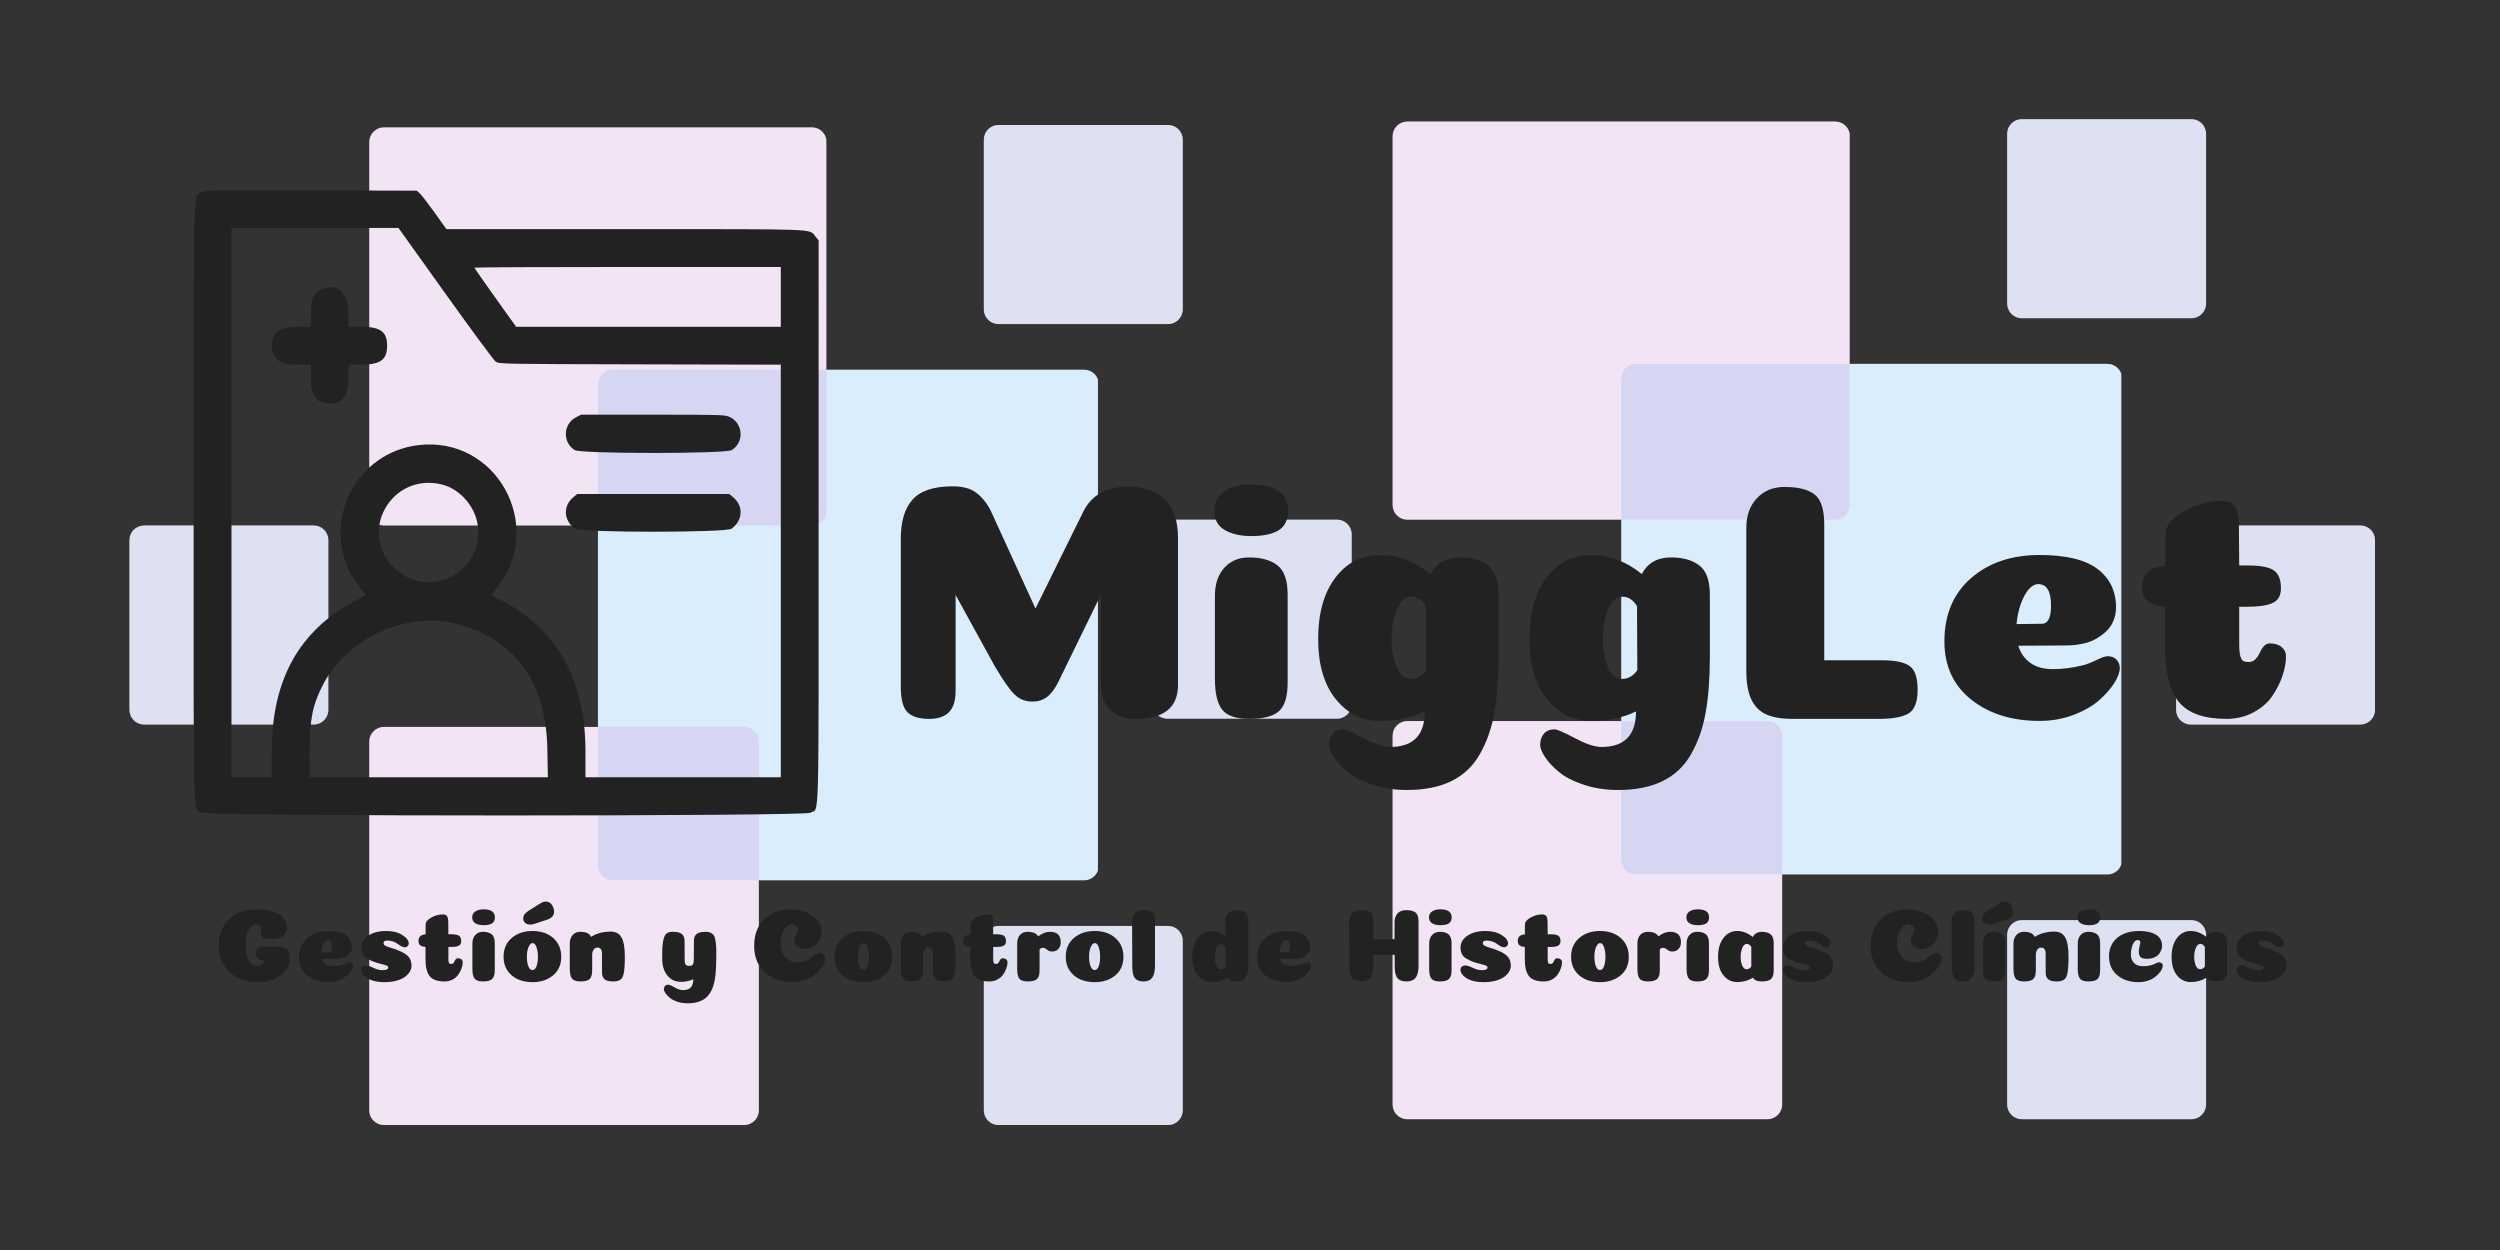 <svg xmlns="http://www.w3.org/2000/svg" xmlns:xlink="http://www.w3.org/1999/xlink" width="512" zoomAndPan="magnify" viewBox="0 0 384 192" height="256" preserveAspectRatio="xMidYMid meet" version="1.0"><rect x="0" y="0" width="384" height="192" fill="#333333" stroke="none"/><defs><filter x="0%" y="0%" width="100%" height="100%" id="26ebefb5a8"><feColorMatrix values="0 0 0 0 1 0 0 0 0 1 0 0 0 0 1 0 0 0 1 0" color-interpolation-filters="sRGB"/></filter><g/><clipPath id="1c5faf9049"><path d="M 91.844 56.789 L 169 56.789 L 169 135.391 L 91.844 135.391 Z M 91.844 56.789 " clip-rule="nonzero"/></clipPath><clipPath id="32dfa4618a"><path d="M 94.094 56.789 L 166.52 56.789 C 167.117 56.789 167.691 57.027 168.113 57.449 C 168.535 57.871 168.77 58.445 168.77 59.039 L 168.77 132.961 C 168.77 134.203 167.762 135.211 166.52 135.211 L 94.094 135.211 C 93.496 135.211 92.926 134.973 92.504 134.551 C 92.082 134.129 91.844 133.555 91.844 132.961 L 91.844 59.039 C 91.844 58.445 92.082 57.871 92.504 57.449 C 92.926 57.027 93.496 56.789 94.094 56.789 " clip-rule="nonzero"/></clipPath><clipPath id="ac938207c1"><path d="M 249.027 55.895 L 326 55.895 L 326 134.496 L 249.027 134.496 Z M 249.027 55.895 " clip-rule="nonzero"/></clipPath><clipPath id="22ce85bb7e"><path d="M 251.277 55.895 L 323.703 55.895 C 324.301 55.895 324.871 56.133 325.293 56.555 C 325.715 56.977 325.953 57.551 325.953 58.145 L 325.953 132.062 C 325.953 133.309 324.945 134.312 323.703 134.312 L 251.277 134.312 C 250.68 134.312 250.105 134.078 249.684 133.656 C 249.262 133.234 249.027 132.66 249.027 132.062 L 249.027 58.145 C 249.027 57.551 249.262 56.977 249.684 56.555 C 250.105 56.133 250.68 55.895 251.277 55.895 " clip-rule="nonzero"/></clipPath><clipPath id="b03e5bf5f5"><path d="M 56.723 111.652 L 116.723 111.652 L 116.723 172.852 L 56.723 172.852 Z M 56.723 111.652 " clip-rule="nonzero"/></clipPath><clipPath id="c16efad77e"><path d="M 58.973 111.652 L 114.305 111.652 C 115.547 111.652 116.555 112.66 116.555 113.902 L 116.555 170.551 C 116.555 171.793 115.547 172.801 114.305 172.801 L 58.973 172.801 C 57.73 172.801 56.723 171.793 56.723 170.551 L 56.723 113.902 C 56.723 112.66 57.73 111.652 58.973 111.652 " clip-rule="nonzero"/></clipPath><clipPath id="3b765b3212"><path d="M 56.723 19.566 L 127 19.566 L 127 80.766 L 56.723 80.766 Z M 56.723 19.566 " clip-rule="nonzero"/></clipPath><clipPath id="fa8c42474c"><path d="M 58.973 19.566 L 124.715 19.566 C 125.309 19.566 125.883 19.805 126.305 20.227 C 126.727 20.648 126.965 21.219 126.965 21.816 L 126.965 78.465 C 126.965 79.707 125.957 80.715 124.715 80.715 L 58.973 80.715 C 58.375 80.715 57.805 80.477 57.383 80.055 C 56.961 79.633 56.723 79.059 56.723 78.465 L 56.723 21.816 C 56.723 21.219 56.961 20.648 57.383 20.227 C 57.805 19.805 58.375 19.566 58.973 19.566 " clip-rule="nonzero"/></clipPath><clipPath id="f5bf5565dd"><path d="M 213.906 110.758 L 273.906 110.758 L 273.906 171.957 L 213.906 171.957 Z M 213.906 110.758 " clip-rule="nonzero"/></clipPath><clipPath id="9fe4d288de"><path d="M 216.156 110.758 L 271.488 110.758 C 272.73 110.758 273.738 111.766 273.738 113.008 L 273.738 169.656 C 273.738 170.898 272.73 171.906 271.488 171.906 L 216.156 171.906 C 214.914 171.906 213.906 170.898 213.906 169.656 L 213.906 113.008 C 213.906 111.766 214.914 110.758 216.156 110.758 " clip-rule="nonzero"/></clipPath><clipPath id="03937749c1"><path d="M 213.906 18.672 L 284.707 18.672 L 284.707 79.871 L 213.906 79.871 Z M 213.906 18.672 " clip-rule="nonzero"/></clipPath><clipPath id="f9a0b376f2"><path d="M 216.156 18.672 L 281.895 18.672 C 282.492 18.672 283.066 18.91 283.488 19.332 C 283.91 19.754 284.145 20.324 284.145 20.922 L 284.145 77.57 C 284.145 78.812 283.137 79.82 281.895 79.82 L 216.156 79.82 C 215.559 79.82 214.988 79.582 214.566 79.16 C 214.145 78.738 213.906 78.164 213.906 77.57 L 213.906 20.922 C 213.906 20.324 214.145 19.754 214.566 19.332 C 214.988 18.91 215.559 18.672 216.156 18.672 " clip-rule="nonzero"/></clipPath><clipPath id="4cda6f7731"><path d="M 19.883 80.715 L 50.484 80.715 L 50.484 111.312 L 19.883 111.312 Z M 19.883 80.715 " clip-rule="nonzero"/></clipPath><clipPath id="1d8eb7a6a1"><path d="M 22.133 80.715 L 48.184 80.715 C 49.426 80.715 50.434 81.719 50.434 82.965 L 50.434 109.035 C 50.434 110.281 49.426 111.285 48.184 111.285 L 22.133 111.285 C 20.891 111.285 19.883 110.281 19.883 109.035 L 19.883 82.965 C 19.883 81.719 20.891 80.715 22.133 80.715 " clip-rule="nonzero"/></clipPath><clipPath id="3c413ad438"><path d="M 151.117 142.227 L 181.719 142.227 L 181.719 172.828 L 151.117 172.828 Z M 151.117 142.227 " clip-rule="nonzero"/></clipPath><clipPath id="b5a8400b22"><path d="M 153.367 142.227 L 179.418 142.227 C 180.66 142.227 181.668 143.234 181.668 144.477 L 181.668 170.551 C 181.668 171.793 180.66 172.801 179.418 172.801 L 153.367 172.801 C 152.125 172.801 151.117 171.793 151.117 170.551 L 151.117 144.477 C 151.117 143.234 152.125 142.227 153.367 142.227 " clip-rule="nonzero"/></clipPath><clipPath id="3fd8807293"><path d="M 177.066 79.82 L 207.668 79.82 L 207.668 110.418 L 177.066 110.418 Z M 177.066 79.82 " clip-rule="nonzero"/></clipPath><clipPath id="f406acadf1"><path d="M 179.316 79.82 L 205.367 79.82 C 206.609 79.82 207.617 80.824 207.617 82.07 L 207.617 108.141 C 207.617 109.383 206.609 110.391 205.367 110.391 L 179.316 110.391 C 178.074 110.391 177.066 109.383 177.066 108.141 L 177.066 82.07 C 177.066 80.824 178.074 79.82 179.316 79.82 " clip-rule="nonzero"/></clipPath><clipPath id="fb8b47ad6a"><path d="M 151.117 19.199 L 181.719 19.199 L 181.719 49.801 L 151.117 49.801 Z M 151.117 19.199 " clip-rule="nonzero"/></clipPath><clipPath id="e9c0640e0a"><path d="M 153.367 19.199 L 179.418 19.199 C 180.66 19.199 181.668 20.207 181.668 21.449 L 181.668 47.523 C 181.668 48.766 180.66 49.773 179.418 49.773 L 153.367 49.773 C 152.125 49.773 151.117 48.766 151.117 47.523 L 151.117 21.449 C 151.117 20.207 152.125 19.199 153.367 19.199 " clip-rule="nonzero"/></clipPath><clipPath id="a972e67e86"><path d="M 308.301 141.332 L 338.898 141.332 L 338.898 171.934 L 308.301 171.934 Z M 308.301 141.332 " clip-rule="nonzero"/></clipPath><clipPath id="0d7f42fa94"><path d="M 310.551 141.332 L 336.602 141.332 C 337.844 141.332 338.852 142.34 338.852 143.582 L 338.852 169.656 C 338.852 170.898 337.844 171.906 336.602 171.906 L 310.551 171.906 C 309.309 171.906 308.301 170.898 308.301 169.656 L 308.301 143.582 C 308.301 142.34 309.309 141.332 310.551 141.332 " clip-rule="nonzero"/></clipPath><clipPath id="7f2f52bf7a"><path d="M 334.25 80.715 L 364.848 80.715 L 364.848 111.312 L 334.25 111.312 Z M 334.25 80.715 " clip-rule="nonzero"/></clipPath><clipPath id="e5545ecec5"><path d="M 336.5 80.715 L 362.551 80.715 C 363.793 80.715 364.801 81.719 364.801 82.965 L 364.801 109.035 C 364.801 110.281 363.793 111.285 362.551 111.285 L 336.5 111.285 C 335.258 111.285 334.25 110.281 334.25 109.035 L 334.25 82.965 C 334.25 81.719 335.258 80.715 336.5 80.715 " clip-rule="nonzero"/></clipPath><clipPath id="29b07274d5"><path d="M 308.301 18.305 L 338.898 18.305 L 338.898 48.906 L 308.301 48.906 Z M 308.301 18.305 " clip-rule="nonzero"/></clipPath><clipPath id="5460d08756"><path d="M 310.551 18.305 L 336.602 18.305 C 337.844 18.305 338.852 19.312 338.852 20.555 L 338.852 46.629 C 338.852 47.871 337.844 48.879 336.602 48.879 L 310.551 48.879 C 309.309 48.879 308.301 47.871 308.301 46.629 L 308.301 20.555 C 308.301 19.312 309.309 18.305 310.551 18.305 " clip-rule="nonzero"/></clipPath><mask id="08f7084458"><g filter="url(#26ebefb5a8)"><rect x="-38.4" width="460.8" fill="#000000" y="-19.2" height="230.4" fill-opacity="0.247"/></g></mask><clipPath id="6482084046"><path d="M 0.844 0.789 L 78 0.789 L 78 79.391 L 0.844 79.391 Z M 0.844 0.789 " clip-rule="nonzero"/></clipPath><clipPath id="f5bb2b22db"><path d="M 3.094 0.789 L 75.52 0.789 C 76.117 0.789 76.691 1.027 77.113 1.449 C 77.535 1.871 77.77 2.445 77.77 3.039 L 77.77 76.961 C 77.77 78.203 76.762 79.211 75.52 79.211 L 3.094 79.211 C 2.496 79.211 1.926 78.973 1.504 78.551 C 1.082 78.129 0.844 77.555 0.844 76.961 L 0.844 3.039 C 0.844 2.445 1.082 1.871 1.504 1.449 C 1.926 1.027 2.496 0.789 3.094 0.789 " clip-rule="nonzero"/></clipPath><clipPath id="a4c2552ef1"><rect x="0" width="79" y="0" height="80"/></clipPath><mask id="347ac92284"><g filter="url(#26ebefb5a8)"><rect x="-38.4" width="460.8" fill="#000000" y="-19.2" height="230.4" fill-opacity="0.247"/></g></mask><clipPath id="0864da33b9"><path d="M 1.027 0.895 L 78 0.895 L 78 79.496 L 1.027 79.496 Z M 1.027 0.895 " clip-rule="nonzero"/></clipPath><clipPath id="cce189b5b3"><path d="M 3.277 0.895 L 75.703 0.895 C 76.301 0.895 76.871 1.133 77.293 1.555 C 77.715 1.977 77.953 2.551 77.953 3.145 L 77.953 77.062 C 77.953 78.309 76.945 79.312 75.703 79.312 L 3.277 79.312 C 2.68 79.312 2.105 79.078 1.684 78.656 C 1.262 78.234 1.027 77.66 1.027 77.062 L 1.027 3.145 C 1.027 2.551 1.262 1.977 1.684 1.555 C 2.105 1.133 2.68 0.895 3.277 0.895 " clip-rule="nonzero"/></clipPath><clipPath id="ad29a14db4"><rect x="0" width="79" y="0" height="80"/></clipPath><mask id="950cedf592"><g filter="url(#26ebefb5a8)"><rect x="-38.4" width="460.8" fill="#000000" y="-19.2" height="230.4" fill-opacity="0.247"/></g></mask><clipPath id="22269e2cde"><path d="M 0.723 0.652 L 60.723 0.652 L 60.723 61.852 L 0.723 61.852 Z M 0.723 0.652 " clip-rule="nonzero"/></clipPath><clipPath id="178a86a1a3"><path d="M 2.973 0.652 L 58.305 0.652 C 59.547 0.652 60.555 1.66 60.555 2.902 L 60.555 59.551 C 60.555 60.793 59.547 61.801 58.305 61.801 L 2.973 61.801 C 1.73 61.801 0.723 60.793 0.723 59.551 L 0.723 2.902 C 0.723 1.66 1.73 0.652 2.973 0.652 " clip-rule="nonzero"/></clipPath><clipPath id="e20ac159f0"><rect x="0" width="61" y="0" height="63"/></clipPath><mask id="eed7f500e8"><g filter="url(#26ebefb5a8)"><rect x="-38.4" width="460.8" fill="#000000" y="-19.2" height="230.4" fill-opacity="0.247"/></g></mask><clipPath id="e4e1f8867c"><path d="M 0.723 0.566 L 71 0.566 L 71 61.766 L 0.723 61.766 Z M 0.723 0.566 " clip-rule="nonzero"/></clipPath><clipPath id="fd0302c3c9"><path d="M 2.973 0.566 L 68.715 0.566 C 69.309 0.566 69.883 0.805 70.305 1.227 C 70.727 1.648 70.965 2.219 70.965 2.816 L 70.965 59.465 C 70.965 60.707 69.957 61.715 68.715 61.715 L 2.973 61.715 C 2.375 61.715 1.805 61.477 1.383 61.055 C 0.961 60.633 0.723 60.059 0.723 59.465 L 0.723 2.816 C 0.723 2.219 0.961 1.648 1.383 1.227 C 1.805 0.805 2.375 0.566 2.973 0.566 " clip-rule="nonzero"/></clipPath><clipPath id="e09e9d38ed"><rect x="0" width="72" y="0" height="62"/></clipPath><mask id="c812bb48a8"><g filter="url(#26ebefb5a8)"><rect x="-38.4" width="460.8" fill="#000000" y="-19.2" height="230.4" fill-opacity="0.247"/></g></mask><clipPath id="453d3c3011"><path d="M 0.906 0.758 L 60.906 0.758 L 60.906 61.957 L 0.906 61.957 Z M 0.906 0.758 " clip-rule="nonzero"/></clipPath><clipPath id="c586901da7"><path d="M 3.156 0.758 L 58.488 0.758 C 59.73 0.758 60.738 1.766 60.738 3.008 L 60.738 59.656 C 60.738 60.898 59.73 61.906 58.488 61.906 L 3.156 61.906 C 1.914 61.906 0.906 60.898 0.906 59.656 L 0.906 3.008 C 0.906 1.766 1.914 0.758 3.156 0.758 " clip-rule="nonzero"/></clipPath><clipPath id="9c117cc037"><rect x="0" width="62" y="0" height="63"/></clipPath><mask id="eb775f35e9"><g filter="url(#26ebefb5a8)"><rect x="-38.4" width="460.8" fill="#000000" y="-19.2" height="230.4" fill-opacity="0.247"/></g></mask><clipPath id="08cbbf6ad8"><path d="M 0.906 0.672 L 71.707 0.672 L 71.707 61.871 L 0.906 61.871 Z M 0.906 0.672 " clip-rule="nonzero"/></clipPath><clipPath id="9a05f73d49"><path d="M 3.156 0.672 L 68.895 0.672 C 69.492 0.672 70.066 0.91 70.488 1.332 C 70.91 1.754 71.145 2.324 71.145 2.922 L 71.145 59.57 C 71.145 60.812 70.137 61.82 68.895 61.82 L 3.156 61.82 C 2.559 61.82 1.988 61.582 1.566 61.16 C 1.145 60.738 0.906 60.164 0.906 59.57 L 0.906 2.922 C 0.906 2.324 1.145 1.754 1.566 1.332 C 1.988 0.91 2.559 0.672 3.156 0.672 " clip-rule="nonzero"/></clipPath><clipPath id="c7a2609659"><rect x="0" width="72" y="0" height="62"/></clipPath><mask id="8766895574"><g filter="url(#26ebefb5a8)"><rect x="-38.4" width="460.8" fill="#000000" y="-19.2" height="230.4" fill-opacity="0.247"/></g></mask><clipPath id="626aa2bb21"><path d="M 0.883 0.715 L 31.484 0.715 L 31.484 31.312 L 0.883 31.312 Z M 0.883 0.715 " clip-rule="nonzero"/></clipPath><clipPath id="09e8b63d4a"><path d="M 3.133 0.715 L 29.184 0.715 C 30.426 0.715 31.434 1.719 31.434 2.965 L 31.434 29.035 C 31.434 30.281 30.426 31.285 29.184 31.285 L 3.133 31.285 C 1.891 31.285 0.883 30.281 0.883 29.035 L 0.883 2.965 C 0.883 1.719 1.891 0.715 3.133 0.715 " clip-rule="nonzero"/></clipPath><clipPath id="5e746c596e"><rect x="0" width="32" y="0" height="32"/></clipPath><mask id="ada7171452"><g filter="url(#26ebefb5a8)"><rect x="-38.4" width="460.8" fill="#000000" y="-19.2" height="230.4" fill-opacity="0.247"/></g></mask><clipPath id="3389b87dcc"><path d="M 1.117 0.227 L 31.719 0.227 L 31.719 30.828 L 1.117 30.828 Z M 1.117 0.227 " clip-rule="nonzero"/></clipPath><clipPath id="3e908048e9"><path d="M 3.367 0.227 L 29.418 0.227 C 30.66 0.227 31.668 1.234 31.668 2.477 L 31.668 28.551 C 31.668 29.793 30.66 30.801 29.418 30.801 L 3.367 30.801 C 2.125 30.801 1.117 29.793 1.117 28.551 L 1.117 2.477 C 1.117 1.234 2.125 0.227 3.367 0.227 " clip-rule="nonzero"/></clipPath><clipPath id="26790b014b"><rect x="0" width="32" y="0" height="32"/></clipPath><mask id="bef05d6f60"><g filter="url(#26ebefb5a8)"><rect x="-38.4" width="460.8" fill="#000000" y="-19.2" height="230.4" fill-opacity="0.247"/></g></mask><clipPath id="318d6f538d"><path d="M 1.066 0.82 L 31.668 0.82 L 31.668 31.418 L 1.066 31.418 Z M 1.066 0.82 " clip-rule="nonzero"/></clipPath><clipPath id="e4d7ea1a19"><path d="M 3.316 0.82 L 29.367 0.82 C 30.609 0.82 31.617 1.824 31.617 3.07 L 31.617 29.141 C 31.617 30.383 30.609 31.391 29.367 31.391 L 3.316 31.391 C 2.074 31.391 1.066 30.383 1.066 29.141 L 1.066 3.07 C 1.066 1.824 2.074 0.82 3.316 0.82 " clip-rule="nonzero"/></clipPath><clipPath id="2c7f50232f"><rect x="0" width="32" y="0" height="32"/></clipPath><mask id="6be83af298"><g filter="url(#26ebefb5a8)"><rect x="-38.4" width="460.8" fill="#000000" y="-19.2" height="230.4" fill-opacity="0.247"/></g></mask><clipPath id="5ac05a1833"><path d="M 1.117 0.199 L 31.719 0.199 L 31.719 30.801 L 1.117 30.801 Z M 1.117 0.199 " clip-rule="nonzero"/></clipPath><clipPath id="a345e81cd7"><path d="M 3.367 0.199 L 29.418 0.199 C 30.66 0.199 31.668 1.207 31.668 2.449 L 31.668 28.523 C 31.668 29.766 30.66 30.773 29.418 30.773 L 3.367 30.773 C 2.125 30.773 1.117 29.766 1.117 28.523 L 1.117 2.449 C 1.117 1.207 2.125 0.199 3.367 0.199 " clip-rule="nonzero"/></clipPath><clipPath id="39f92bf67c"><rect x="0" width="32" y="0" height="31"/></clipPath><mask id="a97ac7d668"><g filter="url(#26ebefb5a8)"><rect x="-38.4" width="460.8" fill="#000000" y="-19.2" height="230.4" fill-opacity="0.247"/></g></mask><clipPath id="dd01ca8ae8"><path d="M 0.301 0.332 L 30.898 0.332 L 30.898 30.934 L 0.301 30.934 Z M 0.301 0.332 " clip-rule="nonzero"/></clipPath><clipPath id="07bdc05e6b"><path d="M 2.551 0.332 L 28.602 0.332 C 29.844 0.332 30.852 1.34 30.852 2.582 L 30.852 28.656 C 30.852 29.898 29.844 30.906 28.602 30.906 L 2.551 30.906 C 1.309 30.906 0.301 29.898 0.301 28.656 L 0.301 2.582 C 0.301 1.34 1.309 0.332 2.551 0.332 " clip-rule="nonzero"/></clipPath><clipPath id="3c11b32d05"><rect x="0" width="32" y="0" height="32"/></clipPath><mask id="392ad3ad64"><g filter="url(#26ebefb5a8)"><rect x="-38.4" width="460.8" fill="#000000" y="-19.2" height="230.4" fill-opacity="0.247"/></g></mask><clipPath id="48e173f23d"><path d="M 0.25 0.715 L 30.848 0.715 L 30.848 31.312 L 0.25 31.312 Z M 0.25 0.715 " clip-rule="nonzero"/></clipPath><clipPath id="b82b941fad"><path d="M 2.5 0.715 L 28.551 0.715 C 29.793 0.715 30.801 1.719 30.801 2.965 L 30.801 29.035 C 30.801 30.281 29.793 31.285 28.551 31.285 L 2.5 31.285 C 1.258 31.285 0.25 30.281 0.25 29.035 L 0.25 2.965 C 0.25 1.719 1.258 0.715 2.5 0.715 " clip-rule="nonzero"/></clipPath><clipPath id="f9b5d4f074"><rect x="0" width="32" y="0" height="32"/></clipPath><mask id="a951b41423"><g filter="url(#26ebefb5a8)"><rect x="-38.4" width="460.8" fill="#000000" y="-19.2" height="230.4" fill-opacity="0.247"/></g></mask><clipPath id="a0529b58e8"><path d="M 0.301 0.305 L 30.898 0.305 L 30.898 30.906 L 0.301 30.906 Z M 0.301 0.305 " clip-rule="nonzero"/></clipPath><clipPath id="444a9f6d37"><path d="M 2.551 0.305 L 28.602 0.305 C 29.844 0.305 30.852 1.312 30.852 2.555 L 30.852 28.629 C 30.852 29.871 29.844 30.879 28.602 30.879 L 2.551 30.879 C 1.309 30.879 0.301 29.871 0.301 28.629 L 0.301 2.555 C 0.301 1.312 1.309 0.305 2.551 0.305 " clip-rule="nonzero"/></clipPath><clipPath id="7da0a987ec"><rect x="0" width="32" y="0" height="31"/></clipPath><clipPath id="9d40957365"><path d="M 29.742 29.195 L 125.742 29.195 L 125.742 125.195 L 29.742 125.195 Z M 29.742 29.195 " clip-rule="nonzero"/></clipPath></defs><g clip-path="url(#1c5faf9049)"><g clip-path="url(#32dfa4618a)"><path fill="#ffffff" d="M 91.844 56.789 L 168.645 56.789 L 168.645 135.391 L 91.844 135.391 Z M 91.844 56.789 " fill-opacity="1" fill-rule="nonzero"/></g></g><g clip-path="url(#ac938207c1)"><g clip-path="url(#22ce85bb7e)"><path fill="#ffffff" d="M 249.027 55.895 L 325.828 55.895 L 325.828 134.496 L 249.027 134.496 Z M 249.027 55.895 " fill-opacity="1" fill-rule="nonzero"/></g></g><g clip-path="url(#b03e5bf5f5)"><g clip-path="url(#c16efad77e)"><path fill="#ffffff" d="M 56.723 111.652 L 116.723 111.652 L 116.723 172.852 L 56.723 172.852 Z M 56.723 111.652 " fill-opacity="1" fill-rule="nonzero"/></g></g><g clip-path="url(#3b765b3212)"><g clip-path="url(#fa8c42474c)"><path fill="#ffffff" d="M 56.723 19.566 L 126.922 19.566 L 126.922 80.766 L 56.723 80.766 Z M 56.723 19.566 " fill-opacity="1" fill-rule="nonzero"/></g></g><g clip-path="url(#f5bf5565dd)"><g clip-path="url(#9fe4d288de)"><path fill="#ffffff" d="M 213.906 110.758 L 273.906 110.758 L 273.906 171.957 L 213.906 171.957 Z M 213.906 110.758 " fill-opacity="1" fill-rule="nonzero"/></g></g><g clip-path="url(#03937749c1)"><g clip-path="url(#f9a0b376f2)"><path fill="#ffffff" d="M 213.906 18.672 L 284.105 18.672 L 284.105 79.871 L 213.906 79.871 Z M 213.906 18.672 " fill-opacity="1" fill-rule="nonzero"/></g></g><g clip-path="url(#4cda6f7731)"><g clip-path="url(#1d8eb7a6a1)"><path fill="#ffffff" d="M 19.883 80.715 L 50.484 80.715 L 50.484 111.312 L 19.883 111.312 Z M 19.883 80.715 " fill-opacity="1" fill-rule="nonzero"/></g></g><g clip-path="url(#3c413ad438)"><g clip-path="url(#b5a8400b22)"><path fill="#ffffff" d="M 151.117 142.227 L 181.719 142.227 L 181.719 172.828 L 151.117 172.828 Z M 151.117 142.227 " fill-opacity="1" fill-rule="nonzero"/></g></g><g clip-path="url(#3fd8807293)"><g clip-path="url(#f406acadf1)"><path fill="#ffffff" d="M 177.066 79.82 L 207.668 79.82 L 207.668 110.418 L 177.066 110.418 Z M 177.066 79.82 " fill-opacity="1" fill-rule="nonzero"/></g></g><g clip-path="url(#fb8b47ad6a)"><g clip-path="url(#e9c0640e0a)"><path fill="#ffffff" d="M 151.117 19.199 L 181.719 19.199 L 181.719 49.801 L 151.117 49.801 Z M 151.117 19.199 " fill-opacity="1" fill-rule="nonzero"/></g></g><g clip-path="url(#a972e67e86)"><g clip-path="url(#0d7f42fa94)"><path fill="#ffffff" d="M 308.301 141.332 L 338.898 141.332 L 338.898 171.934 L 308.301 171.934 Z M 308.301 141.332 " fill-opacity="1" fill-rule="nonzero"/></g></g><g clip-path="url(#7f2f52bf7a)"><g clip-path="url(#e5545ecec5)"><path fill="#ffffff" d="M 334.25 80.715 L 364.848 80.715 L 364.848 111.312 L 334.25 111.312 Z M 334.25 80.715 " fill-opacity="1" fill-rule="nonzero"/></g></g><g clip-path="url(#29b07274d5)"><g clip-path="url(#5460d08756)"><path fill="#ffffff" d="M 308.301 18.305 L 338.898 18.305 L 338.898 48.906 L 308.301 48.906 Z M 308.301 18.305 " fill-opacity="1" fill-rule="nonzero"/></g></g><g mask="url(#08f7084458)"><g transform="matrix(1, 0, 0, 1, 91, 56)"><g clip-path="url(#a4c2552ef1)"><g clip-path="url(#6482084046)"><g clip-path="url(#f5bb2b22db)"><path fill="#64b5f6" d="M 0.844 0.789 L 77.645 0.789 L 77.645 79.391 L 0.844 79.391 Z M 0.844 0.789 " fill-opacity="1" fill-rule="nonzero"/></g></g></g></g></g><g mask="url(#347ac92284)"><g transform="matrix(1, 0, 0, 1, 248, 55)"><g clip-path="url(#ad29a14db4)"><g clip-path="url(#0864da33b9)"><g clip-path="url(#cce189b5b3)"><path fill="#64b5f6" d="M 1.027 0.895 L 77.828 0.895 L 77.828 79.496 L 1.027 79.496 Z M 1.027 0.895 " fill-opacity="1" fill-rule="nonzero"/></g></g></g></g></g><g mask="url(#950cedf592)"><g transform="matrix(1, 0, 0, 1, 56, 111)"><g clip-path="url(#e20ac159f0)"><g clip-path="url(#22269e2cde)"><g clip-path="url(#178a86a1a3)"><path fill="#ce93d8" d="M 0.723 0.652 L 60.723 0.652 L 60.723 61.852 L 0.723 61.852 Z M 0.723 0.652 " fill-opacity="1" fill-rule="nonzero"/></g></g></g></g></g><g mask="url(#eed7f500e8)"><g transform="matrix(1, 0, 0, 1, 56, 19)"><g clip-path="url(#e09e9d38ed)"><g clip-path="url(#e4e1f8867c)"><g clip-path="url(#fd0302c3c9)"><path fill="#ce93d8" d="M 0.723 0.566 L 70.922 0.566 L 70.922 61.766 L 0.723 61.766 Z M 0.723 0.566 " fill-opacity="1" fill-rule="nonzero"/></g></g></g></g></g><g mask="url(#c812bb48a8)"><g transform="matrix(1, 0, 0, 1, 213, 110)"><g clip-path="url(#9c117cc037)"><g clip-path="url(#453d3c3011)"><g clip-path="url(#c586901da7)"><path fill="#ce93d8" d="M 0.906 0.758 L 60.906 0.758 L 60.906 61.957 L 0.906 61.957 Z M 0.906 0.758 " fill-opacity="1" fill-rule="nonzero"/></g></g></g></g></g><g mask="url(#eb775f35e9)"><g transform="matrix(1, 0, 0, 1, 213, 18)"><g clip-path="url(#c7a2609659)"><g clip-path="url(#08cbbf6ad8)"><g clip-path="url(#9a05f73d49)"><path fill="#ce93d8" d="M 0.906 0.672 L 71.105 0.672 L 71.105 61.871 L 0.906 61.871 Z M 0.906 0.672 " fill-opacity="1" fill-rule="nonzero"/></g></g></g></g></g><g mask="url(#8766895574)"><g transform="matrix(1, 0, 0, 1, 19, 80)"><g clip-path="url(#5e746c596e)"><g clip-path="url(#626aa2bb21)"><g clip-path="url(#09e8b63d4a)"><path fill="#7986cb" d="M 0.883 0.715 L 31.484 0.715 L 31.484 31.312 L 0.883 31.312 Z M 0.883 0.715 " fill-opacity="1" fill-rule="nonzero"/></g></g></g></g></g><g mask="url(#ada7171452)"><g transform="matrix(1, 0, 0, 1, 150, 142)"><g clip-path="url(#26790b014b)"><g clip-path="url(#3389b87dcc)"><g clip-path="url(#3e908048e9)"><path fill="#7986cb" d="M 1.117 0.227 L 31.719 0.227 L 31.719 30.828 L 1.117 30.828 Z M 1.117 0.227 " fill-opacity="1" fill-rule="nonzero"/></g></g></g></g></g><g mask="url(#bef05d6f60)"><g transform="matrix(1, 0, 0, 1, 176, 79)"><g clip-path="url(#2c7f50232f)"><g clip-path="url(#318d6f538d)"><g clip-path="url(#e4d7ea1a19)"><path fill="#7986cb" d="M 1.066 0.82 L 31.668 0.82 L 31.668 31.418 L 1.066 31.418 Z M 1.066 0.82 " fill-opacity="1" fill-rule="nonzero"/></g></g></g></g></g><g mask="url(#6be83af298)"><g transform="matrix(1, 0, 0, 1, 150, 19)"><g clip-path="url(#39f92bf67c)"><g clip-path="url(#5ac05a1833)"><g clip-path="url(#a345e81cd7)"><path fill="#7986cb" d="M 1.117 0.199 L 31.719 0.199 L 31.719 30.801 L 1.117 30.801 Z M 1.117 0.199 " fill-opacity="1" fill-rule="nonzero"/></g></g></g></g></g><g mask="url(#a97ac7d668)"><g transform="matrix(1, 0, 0, 1, 308, 141)"><g clip-path="url(#3c11b32d05)"><g clip-path="url(#dd01ca8ae8)"><g clip-path="url(#07bdc05e6b)"><path fill="#7986cb" d="M 0.301 0.332 L 30.898 0.332 L 30.898 30.934 L 0.301 30.934 Z M 0.301 0.332 " fill-opacity="1" fill-rule="nonzero"/></g></g></g></g></g><g mask="url(#392ad3ad64)"><g transform="matrix(1, 0, 0, 1, 334, 80)"><g clip-path="url(#f9b5d4f074)"><g clip-path="url(#48e173f23d)"><g clip-path="url(#b82b941fad)"><path fill="#7986cb" d="M 0.25 0.715 L 30.848 0.715 L 30.848 31.312 L 0.25 31.312 Z M 0.25 0.715 " fill-opacity="1" fill-rule="nonzero"/></g></g></g></g></g><g mask="url(#a951b41423)"><g transform="matrix(1, 0, 0, 1, 308, 18)"><g clip-path="url(#7da0a987ec)"><g clip-path="url(#a0529b58e8)"><g clip-path="url(#444a9f6d37)"><path fill="#7986cb" d="M 0.301 0.305 L 30.898 0.305 L 30.898 30.906 L 0.301 30.906 Z M 0.301 0.305 " fill-opacity="1" fill-rule="nonzero"/></g></g></g></g></g><g clip-path="url(#9d40957365)"><path fill="#222222" d="M 30.984 29.551 C 29.613 30.461 29.742 25.539 29.742 77.195 C 29.742 128.855 29.613 123.938 30.984 124.84 C 31.828 125.395 123.656 125.395 124.496 124.84 C 125.863 123.938 125.738 128.496 125.738 80.164 L 125.742 36.914 L 125.25 36.328 C 124.227 35.113 126.395 35.195 96.133 35.195 L 68.57 35.195 L 66.797 32.711 C 65.82 31.348 64.797 30.016 64.523 29.758 L 64.023 29.289 L 47.773 29.242 C 32.094 29.199 31.504 29.207 30.984 29.551 M 68.395 45.07 C 72.348 50.605 75.824 55.309 76.113 55.523 C 76.641 55.914 76.668 55.914 98.285 55.965 L 119.93 56.016 L 119.93 119.383 L 89.93 119.383 L 89.926 115.398 C 89.926 104.465 85.613 96.672 77.133 92.281 L 75.492 91.43 L 76.438 90.199 C 83.809 80.582 76.172 66.926 64.234 68.375 C 54.883 69.512 49.516 79.598 53.793 87.98 C 54.223 88.824 54.57 89.332 55.797 90.914 L 56.184 91.414 L 54.559 92.277 C 45.934 96.867 41.742 104.422 41.742 115.398 L 41.742 119.383 L 35.555 119.383 L 35.555 35.008 L 61.203 35.008 L 68.395 45.07 M 119.93 45.602 L 119.93 50.195 L 79.277 50.195 L 76.07 45.707 C 74.309 43.238 72.867 41.172 72.867 41.113 C 72.867 41.055 83.453 41.008 96.398 41.008 L 119.93 41.008 L 119.93 45.602 M 49.254 44.523 C 48.059 45.137 47.844 45.648 47.77 48.055 L 47.707 50.195 L 45.801 50.195 C 42.91 50.195 41.742 51.035 41.742 53.102 C 41.742 55.176 42.91 56.008 45.816 56.008 L 47.742 56.008 L 47.742 57.93 C 47.742 60.797 48.41 61.809 50.406 61.957 C 52.598 62.121 53.547 60.91 53.551 57.93 L 53.555 56.008 L 55.445 56.008 C 58.438 56.008 59.461 55.27 59.461 53.102 C 59.461 50.938 58.438 50.195 55.445 50.195 L 53.555 50.195 L 53.551 48.273 C 53.543 44.906 51.688 43.285 49.254 44.523 M 88.43 64.125 C 86.48 65.156 86.398 67.984 88.285 69.137 C 89.238 69.719 111.43 69.719 112.383 69.137 C 114.32 67.953 114.18 65.09 112.133 64.074 C 111.395 63.707 111.023 63.695 100.305 63.695 L 89.238 63.695 L 88.43 64.125 M 67.898 74.422 C 70.629 75.098 73.004 77.805 73.383 80.68 C 74.355 87.996 65.676 92.344 60.48 87.145 C 54.926 81.594 60.215 72.516 67.898 74.422 M 88.062 76.375 C 86.445 77.734 86.551 79.914 88.301 81.211 C 89.133 81.828 111.535 81.828 112.367 81.211 C 114.117 79.914 114.227 77.734 112.609 76.375 L 112.023 75.883 L 88.645 75.883 L 88.062 76.375 M 70.855 96.02 C 79.398 98.578 83.883 105.031 84.07 115.023 L 84.152 119.383 L 47.555 119.383 L 47.555 115.68 C 47.555 110.508 47.992 108.285 49.641 105.109 C 53.48 97.719 62.961 93.652 70.855 96.02 " fill-opacity="1" fill-rule="evenodd"/></g><g fill="#222222" fill-opacity="1"><g transform="translate(134.923, 110.42)"><g><path d="M 34.156 -19.031 L 34.156 -5.406 C 34.195 -3.5 34.711 -2.117 35.703 -1.266 C 36.691 -0.422 37.961 0 39.516 0 C 43.816 0 45.984 -1.711 46.016 -5.141 L 46.016 -27.766 C 46.016 -30.43 45.348 -32.414 44.016 -33.719 C 42.68 -35.02 40.816 -35.672 38.422 -35.672 C 35.098 -35.672 32.797 -34.422 31.516 -31.922 L 24.125 -16.953 L 17.156 -32.188 C 16.57 -33.258 15.852 -34.113 15 -34.75 C 14.156 -35.395 12.953 -35.719 11.391 -35.719 C 8.516 -35.719 6.469 -35.039 5.25 -33.688 C 4.039 -32.344 3.438 -30.332 3.438 -27.656 L 3.438 -4.984 C 3.438 -3.016 3.781 -1.691 4.469 -1.016 C 5.164 -0.336 6.273 0 7.797 0 C 9.148 0 10.164 -0.344 10.844 -1.031 C 11.52 -1.727 11.859 -2.82 11.859 -4.312 L 11.859 -19.031 L 17.891 -8.062 C 19.098 -6.008 20.082 -4.594 20.844 -3.812 C 21.613 -3.039 22.551 -2.656 23.656 -2.656 C 24.52 -2.656 25.266 -2.891 25.891 -3.359 C 26.516 -3.828 27.102 -4.613 27.656 -5.719 Z M 34.156 -19.031 "/></g></g></g><g fill="#222222" fill-opacity="1"><g transform="translate(184.267, 110.42)"><g><path d="M 13.516 -5.562 C 13.516 -3.477 13.082 -2.031 12.219 -1.219 C 11.352 -0.406 9.828 0 7.641 0 C 5.598 0 4.203 -0.473 3.453 -1.422 C 2.711 -2.379 2.344 -3.953 2.344 -6.141 L 2.344 -18.922 C 2.344 -20.691 2.816 -22.113 3.766 -23.188 C 4.723 -24.258 6 -24.797 7.594 -24.797 C 9.469 -24.797 10.922 -24.391 11.953 -23.578 C 12.992 -22.766 13.516 -21.266 13.516 -19.078 Z M 2.234 -32.031 C 2.234 -30.645 2.77 -29.641 3.844 -29.016 C 4.914 -28.391 6.27 -28.078 7.906 -28.078 C 9.738 -28.078 11.141 -28.367 12.109 -28.953 C 13.086 -29.547 13.578 -30.57 13.578 -32.031 C 13.578 -34.664 11.688 -35.984 7.906 -35.984 C 6.102 -35.984 4.707 -35.617 3.719 -34.891 C 2.727 -34.16 2.234 -33.207 2.234 -32.031 Z M 2.234 -32.031 "/></g></g></g><g fill="#222222" fill-opacity="1"><g transform="translate(200.126, 110.42)"><g><path d="M 18.922 -7.484 L 18.875 -17.312 C 18.281 -18.281 17.535 -18.766 16.641 -18.766 C 16.016 -18.766 15.469 -18.438 15 -17.781 C 14.531 -17.125 14.18 -16.312 13.953 -15.344 C 13.734 -14.375 13.625 -13.348 13.625 -12.266 C 13.625 -10.641 13.883 -9.211 14.406 -7.984 C 14.926 -6.754 15.656 -6.141 16.594 -6.141 C 17.52 -6.141 18.297 -6.586 18.922 -7.484 Z M 11.859 0.312 C 9.117 0.312 6.848 -0.801 5.047 -3.031 C 3.242 -5.27 2.344 -8.348 2.344 -12.266 C 2.344 -16.223 3.223 -19.363 4.984 -21.688 C 6.754 -24.008 9.023 -25.172 11.797 -25.172 C 14.609 -25.172 17.211 -24.195 19.609 -22.25 C 20.504 -23.945 21.992 -24.797 24.078 -24.797 C 25.953 -24.797 27.414 -24.379 28.469 -23.547 C 29.531 -22.723 30.062 -21.234 30.062 -19.078 L 30.062 -9.562 C 30.062 -6.207 29.844 -3.32 29.406 -0.906 C 28.969 1.5 28.219 3.617 27.156 5.453 C 26.102 7.297 24.648 8.664 22.797 9.562 C 20.941 10.469 18.664 10.922 15.969 10.922 C 14.094 10.922 12.359 10.66 10.766 10.141 C 9.172 9.617 7.906 8.977 6.969 8.219 C 6.031 7.457 5.301 6.691 4.781 5.922 C 4.258 5.16 4 4.504 4 3.953 C 4 3.297 4.188 2.738 4.562 2.281 C 4.945 1.832 5.488 1.609 6.188 1.609 C 6.602 1.609 7.648 2.055 9.328 2.953 C 11.016 3.859 12.379 4.312 13.422 4.312 C 16.953 4.312 18.719 2.492 18.719 -1.141 C 16.707 -0.172 14.422 0.312 11.859 0.312 Z M 11.859 0.312 "/></g></g></g><g fill="#222222" fill-opacity="1"><g transform="translate(232.571, 110.42)"><g><path d="M 18.922 -7.484 L 18.875 -17.312 C 18.281 -18.281 17.535 -18.766 16.641 -18.766 C 16.016 -18.766 15.469 -18.438 15 -17.781 C 14.531 -17.125 14.18 -16.312 13.953 -15.344 C 13.734 -14.375 13.625 -13.348 13.625 -12.266 C 13.625 -10.641 13.883 -9.211 14.406 -7.984 C 14.926 -6.754 15.656 -6.141 16.594 -6.141 C 17.52 -6.141 18.297 -6.586 18.922 -7.484 Z M 11.859 0.312 C 9.117 0.312 6.848 -0.801 5.047 -3.031 C 3.242 -5.27 2.344 -8.348 2.344 -12.266 C 2.344 -16.223 3.223 -19.363 4.984 -21.688 C 6.754 -24.008 9.023 -25.172 11.797 -25.172 C 14.609 -25.172 17.211 -24.195 19.609 -22.25 C 20.504 -23.945 21.992 -24.797 24.078 -24.797 C 25.953 -24.797 27.414 -24.379 28.469 -23.547 C 29.531 -22.723 30.062 -21.234 30.062 -19.078 L 30.062 -9.562 C 30.062 -6.207 29.844 -3.32 29.406 -0.906 C 28.969 1.5 28.219 3.617 27.156 5.453 C 26.102 7.297 24.648 8.664 22.797 9.562 C 20.941 10.469 18.664 10.922 15.969 10.922 C 14.094 10.922 12.359 10.66 10.766 10.141 C 9.172 9.617 7.906 8.977 6.969 8.219 C 6.031 7.457 5.301 6.691 4.781 5.922 C 4.258 5.16 4 4.504 4 3.953 C 4 3.297 4.188 2.738 4.562 2.281 C 4.945 1.832 5.488 1.609 6.188 1.609 C 6.602 1.609 7.648 2.055 9.328 2.953 C 11.016 3.859 12.379 4.312 13.422 4.312 C 16.953 4.312 18.719 2.492 18.719 -1.141 C 16.707 -0.172 14.422 0.312 11.859 0.312 Z M 11.859 0.312 "/></g></g></g><g fill="#222222" fill-opacity="1"><g transform="translate(265.017, 110.42)"><g><path d="M 9.984 0 C 8.391 -0.031 7.109 -0.281 6.141 -0.75 C 5.172 -1.219 4.441 -1.988 3.953 -3.062 C 3.461 -4.145 3.219 -5.586 3.219 -7.391 L 3.219 -29.375 C 3.219 -31.219 3.754 -32.719 4.828 -33.875 C 5.91 -35.039 7.332 -35.625 9.094 -35.625 C 11.176 -35.625 12.711 -35.238 13.703 -34.469 C 14.691 -33.707 15.188 -32.164 15.188 -29.844 L 15.188 -9 L 24.078 -9 C 26.086 -9 27.5 -8.703 28.312 -8.109 C 29.125 -7.523 29.531 -6.312 29.531 -4.469 C 29.531 -2.594 29.062 -1.379 28.125 -0.828 C 27.195 -0.273 25.676 0 23.562 0 Z M 9.984 0 "/></g></g></g><g fill="#222222" fill-opacity="1"><g transform="translate(296.631, 110.42)"><g><path d="M 13.109 -14.562 C 15.504 -14.594 16.805 -14.609 17.016 -14.609 C 17.535 -14.609 17.914 -14.922 18.156 -15.547 C 18.32 -15.992 18.406 -16.617 18.406 -17.422 C 18.406 -19.609 17.75 -20.703 16.438 -20.703 C 15.945 -20.703 15.469 -20.441 15 -19.922 C 14.539 -19.398 14.133 -18.66 13.781 -17.703 C 13.438 -16.754 13.211 -15.707 13.109 -14.562 Z M 16.641 0.312 C 12.41 0.312 8.914 -0.773 6.156 -2.953 C 3.406 -5.141 2.031 -8.125 2.031 -11.906 C 2.031 -16 3.391 -19.234 6.109 -21.609 C 8.836 -23.984 12.348 -25.172 16.641 -25.172 C 20.703 -25.172 23.676 -24.453 25.562 -23.016 C 27.445 -21.578 28.391 -19.609 28.391 -17.109 C 28.391 -16.617 28.328 -16.148 28.203 -15.703 C 28.086 -15.254 27.898 -14.812 27.641 -14.375 C 27.379 -13.945 27.031 -13.551 26.594 -13.188 C 26.164 -12.82 25.676 -12.488 25.125 -12.188 C 24.57 -11.895 23.91 -11.672 23.141 -11.516 C 22.379 -11.359 21.566 -11.281 20.703 -11.281 L 13.375 -11.234 C 13.719 -10.117 14.336 -9.238 15.234 -8.594 C 16.141 -7.957 17.285 -7.641 18.672 -7.641 C 20.16 -7.641 21.688 -7.832 23.25 -8.219 C 23.906 -8.383 24.625 -8.66 25.406 -9.047 C 26.188 -9.43 26.75 -9.625 27.094 -9.625 C 27.688 -9.625 28.145 -9.445 28.469 -9.094 C 28.801 -8.75 28.969 -8.316 28.969 -7.797 C 28.969 -7.172 28.691 -6.414 28.141 -5.531 C 27.586 -4.656 26.816 -3.773 25.828 -2.891 C 24.836 -2.004 23.523 -1.25 21.891 -0.625 C 20.266 0 18.516 0.312 16.641 0.312 Z M 16.641 0.312 "/></g></g></g><g fill="#222222" fill-opacity="1"><g transform="translate(327.568, 110.42)"><g><path d="M 4.984 -11.125 L 4.984 -17.266 C 4.117 -17.297 3.426 -17.441 2.906 -17.703 C 2.383 -17.961 2.008 -18.301 1.781 -18.719 C 1.562 -19.133 1.453 -19.656 1.453 -20.281 C 1.453 -22.258 2.648 -23.332 5.047 -23.5 L 5.047 -28.344 C 5.047 -29.656 6 -30.836 7.906 -31.891 C 9.812 -32.953 11.703 -33.484 13.578 -33.484 C 14.711 -33.484 15.453 -33.156 15.797 -32.5 C 16.148 -31.844 16.328 -30.852 16.328 -29.531 L 16.375 -23.562 L 17.781 -23.562 C 19.688 -23.562 20.992 -23.305 21.703 -22.797 C 22.422 -22.297 22.781 -21.391 22.781 -20.078 C 22.781 -19.516 22.676 -19.039 22.469 -18.656 C 22.258 -18.281 21.922 -17.988 21.453 -17.781 C 20.984 -17.57 20.414 -17.426 19.75 -17.344 C 19.094 -17.258 18.281 -17.219 17.312 -17.219 L 16.375 -17.219 L 16.375 -11.484 C 16.375 -10.93 16.398 -10.473 16.453 -10.109 C 16.504 -9.742 16.582 -9.457 16.688 -9.25 C 16.789 -9.039 16.938 -8.898 17.125 -8.828 C 17.32 -8.766 17.562 -8.734 17.844 -8.734 C 18.25 -8.734 18.594 -8.879 18.875 -9.172 C 19.156 -9.473 19.375 -9.805 19.531 -10.172 C 19.688 -10.535 19.895 -10.863 20.156 -11.156 C 20.414 -11.445 20.719 -11.594 21.062 -11.594 C 21.852 -11.594 22.469 -11.398 22.906 -11.016 C 23.344 -10.641 23.562 -10.176 23.562 -9.625 C 23.562 -8.688 23.379 -7.676 23.016 -6.594 C 22.648 -5.52 22.117 -4.477 21.422 -3.469 C 20.734 -2.469 19.77 -1.641 18.531 -0.984 C 17.301 -0.328 15.926 0 14.406 0 C 10.969 0 8.535 -0.863 7.109 -2.594 C 5.691 -4.332 4.984 -7.176 4.984 -11.125 Z M 4.984 -11.125 "/></g></g></g><g fill="#222222" fill-opacity="1"><g transform="translate(32.801, 150.751)"><g><path d="M 7.234 -8.266 C 7.234 -8.598 7.016 -8.766 6.578 -8.766 C 6.129 -8.766 5.742 -8.516 5.422 -8.016 C 5.098 -7.516 4.938 -6.676 4.938 -5.5 C 4.938 -4.414 5.117 -3.625 5.484 -3.125 C 5.859 -2.633 6.297 -2.391 6.797 -2.391 C 6.961 -2.391 7.109 -2.422 7.234 -2.484 C 7.367 -2.547 7.477 -2.641 7.562 -2.766 C 7.656 -2.891 7.703 -3.047 7.703 -3.234 C 7.441 -3.234 7.219 -3.281 7.031 -3.375 C 6.844 -3.469 6.707 -3.586 6.625 -3.734 C 6.539 -3.879 6.5 -4.035 6.5 -4.203 C 6.5 -4.586 6.598 -4.875 6.797 -5.062 C 7.004 -5.258 7.352 -5.359 7.844 -5.359 L 9.781 -5.359 C 10.395 -5.359 10.875 -5.223 11.219 -4.953 C 11.562 -4.691 11.734 -4.223 11.734 -3.547 C 11.734 -2.566 11.258 -1.711 10.312 -0.984 C 9.375 -0.254 8.258 0.109 6.969 0.109 C 5.789 0.109 4.738 -0.102 3.812 -0.531 C 2.895 -0.957 2.164 -1.594 1.625 -2.438 C 1.082 -3.289 0.812 -4.297 0.812 -5.453 C 0.812 -7.18 1.332 -8.547 2.375 -9.547 C 3.426 -10.555 4.816 -11.062 6.547 -11.062 C 7.223 -11.062 7.832 -11.008 8.375 -10.906 C 8.926 -10.801 9.379 -10.66 9.734 -10.484 C 10.086 -10.316 10.383 -10.113 10.625 -9.875 C 10.863 -9.633 11.035 -9.379 11.141 -9.109 C 11.242 -8.848 11.297 -8.57 11.297 -8.281 C 11.297 -8.082 11.266 -7.891 11.203 -7.703 C 11.141 -7.516 11.023 -7.328 10.859 -7.141 C 10.691 -6.953 10.438 -6.801 10.094 -6.688 C 9.75 -6.57 9.336 -6.516 8.859 -6.516 C 8.16 -6.516 7.711 -6.617 7.516 -6.828 C 7.328 -7.035 7.234 -7.516 7.234 -8.266 Z M 7.234 -8.266 "/></g></g></g><g fill="#222222" fill-opacity="1"><g transform="translate(45.313, 150.751)"><g><path d="M 4.031 -4.484 C 4.77 -4.492 5.172 -4.5 5.234 -4.5 C 5.391 -4.5 5.504 -4.594 5.578 -4.781 C 5.641 -4.914 5.672 -5.109 5.672 -5.359 C 5.672 -6.035 5.469 -6.375 5.062 -6.375 C 4.906 -6.375 4.754 -6.289 4.609 -6.125 C 4.473 -5.969 4.348 -5.742 4.234 -5.453 C 4.129 -5.16 4.062 -4.836 4.031 -4.484 Z M 5.125 0.094 C 3.82 0.094 2.742 -0.238 1.891 -0.906 C 1.047 -1.582 0.625 -2.5 0.625 -3.656 C 0.625 -4.914 1.039 -5.91 1.875 -6.641 C 2.719 -7.379 3.801 -7.75 5.125 -7.75 C 6.375 -7.75 7.285 -7.523 7.859 -7.078 C 8.441 -6.641 8.734 -6.035 8.734 -5.266 C 8.734 -5.117 8.711 -4.973 8.672 -4.828 C 8.641 -4.691 8.582 -4.555 8.5 -4.422 C 8.426 -4.285 8.32 -4.16 8.188 -4.047 C 8.051 -3.941 7.895 -3.844 7.719 -3.75 C 7.551 -3.656 7.348 -3.582 7.109 -3.531 C 6.879 -3.488 6.633 -3.469 6.375 -3.469 L 4.109 -3.453 C 4.211 -3.109 4.406 -2.836 4.688 -2.641 C 4.969 -2.453 5.32 -2.359 5.75 -2.359 C 6.207 -2.359 6.676 -2.414 7.156 -2.531 C 7.352 -2.582 7.57 -2.664 7.812 -2.781 C 8.051 -2.895 8.227 -2.953 8.344 -2.953 C 8.52 -2.953 8.656 -2.898 8.75 -2.797 C 8.852 -2.691 8.906 -2.562 8.906 -2.406 C 8.906 -2.207 8.82 -1.973 8.656 -1.703 C 8.488 -1.43 8.25 -1.16 7.938 -0.891 C 7.633 -0.617 7.234 -0.383 6.734 -0.188 C 6.234 0 5.695 0.094 5.125 0.094 Z M 5.125 0.094 "/></g></g></g><g fill="#222222" fill-opacity="1"><g transform="translate(54.833, 150.751)"><g><path d="M 4.484 -7.75 C 5.473 -7.75 6.297 -7.547 6.953 -7.141 C 7.617 -6.734 7.953 -6.289 7.953 -5.812 C 7.953 -5.664 7.891 -5.535 7.766 -5.422 C 7.648 -5.305 7.504 -5.25 7.328 -5.25 C 7.172 -5.25 6.992 -5.301 6.797 -5.406 C 6.609 -5.52 6.426 -5.641 6.25 -5.766 C 6.082 -5.898 5.859 -6.02 5.578 -6.125 C 5.305 -6.227 5.016 -6.281 4.703 -6.281 C 4.285 -6.281 4.078 -6.156 4.078 -5.906 C 4.078 -5.719 4.18 -5.57 4.391 -5.469 C 4.609 -5.363 4.922 -5.25 5.328 -5.125 C 5.742 -5.008 6.055 -4.898 6.266 -4.797 C 7.066 -4.492 7.617 -4.16 7.922 -3.797 C 8.223 -3.441 8.375 -2.973 8.375 -2.391 C 8.375 -2.098 8.289 -1.812 8.125 -1.531 C 7.969 -1.25 7.727 -0.984 7.406 -0.734 C 7.082 -0.484 6.645 -0.281 6.094 -0.125 C 5.551 0.031 4.926 0.109 4.219 0.109 C 2.844 0.109 1.816 -0.203 1.141 -0.828 C 0.805 -1.141 0.641 -1.461 0.641 -1.797 C 0.641 -1.992 0.707 -2.148 0.844 -2.266 C 0.977 -2.391 1.164 -2.453 1.406 -2.453 C 1.656 -2.453 2.031 -2.332 2.531 -2.094 C 3.031 -1.852 3.492 -1.734 3.922 -1.734 C 4.504 -1.734 4.797 -1.875 4.797 -2.156 C 4.797 -2.312 4.641 -2.43 4.328 -2.516 C 4.023 -2.609 3.625 -2.719 3.125 -2.844 C 2.625 -2.977 2.223 -3.141 1.922 -3.328 C 1.453 -3.523 1.125 -3.773 0.938 -4.078 C 0.75 -4.391 0.656 -4.766 0.656 -5.203 C 0.656 -5.941 1.008 -6.551 1.719 -7.031 C 2.426 -7.508 3.348 -7.75 4.484 -7.75 Z M 4.484 -7.75 "/></g></g></g><g fill="#222222" fill-opacity="1"><g transform="translate(63.825, 150.751)"><g><path d="M 1.531 -3.422 L 1.531 -5.312 C 1.27 -5.32 1.055 -5.363 0.891 -5.438 C 0.734 -5.52 0.617 -5.625 0.547 -5.75 C 0.484 -5.883 0.453 -6.047 0.453 -6.234 C 0.453 -6.848 0.816 -7.18 1.547 -7.234 L 1.547 -8.719 C 1.547 -9.125 1.836 -9.488 2.422 -9.812 C 3.016 -10.133 3.598 -10.297 4.172 -10.297 C 4.523 -10.297 4.754 -10.195 4.859 -10 C 4.973 -9.801 5.031 -9.5 5.031 -9.094 L 5.047 -7.25 L 5.469 -7.25 C 6.062 -7.25 6.469 -7.172 6.688 -7.016 C 6.906 -6.859 7.016 -6.578 7.016 -6.172 C 7.016 -6.004 6.977 -5.859 6.906 -5.734 C 6.844 -5.617 6.738 -5.531 6.594 -5.469 C 6.457 -5.406 6.285 -5.359 6.078 -5.328 C 5.879 -5.305 5.629 -5.297 5.328 -5.297 L 5.047 -5.297 L 5.047 -3.531 C 5.047 -3.363 5.051 -3.223 5.062 -3.109 C 5.082 -2.992 5.109 -2.906 5.141 -2.844 C 5.172 -2.781 5.211 -2.738 5.266 -2.719 C 5.328 -2.695 5.398 -2.688 5.484 -2.688 C 5.617 -2.688 5.727 -2.727 5.812 -2.812 C 5.895 -2.906 5.957 -3.008 6 -3.125 C 6.051 -3.238 6.113 -3.336 6.188 -3.422 C 6.27 -3.516 6.367 -3.562 6.484 -3.562 C 6.723 -3.562 6.91 -3.504 7.047 -3.391 C 7.18 -3.273 7.25 -3.129 7.25 -2.953 C 7.25 -2.672 7.191 -2.363 7.078 -2.031 C 6.961 -1.695 6.797 -1.375 6.578 -1.062 C 6.367 -0.758 6.078 -0.504 5.703 -0.297 C 5.328 -0.098 4.906 0 4.438 0 C 3.375 0 2.625 -0.266 2.188 -0.797 C 1.75 -1.328 1.531 -2.203 1.531 -3.422 Z M 1.531 -3.422 "/></g></g></g><g fill="#222222" fill-opacity="1"><g transform="translate(71.841, 150.751)"><g><path d="M 4.156 -1.719 C 4.156 -1.07 4.02 -0.625 3.75 -0.375 C 3.488 -0.125 3.023 0 2.359 0 C 1.723 0 1.289 -0.145 1.062 -0.438 C 0.832 -0.727 0.719 -1.211 0.719 -1.891 L 0.719 -5.828 C 0.719 -6.367 0.863 -6.801 1.156 -7.125 C 1.445 -7.457 1.844 -7.625 2.344 -7.625 C 2.914 -7.625 3.359 -7.5 3.672 -7.25 C 3.992 -7 4.156 -6.539 4.156 -5.875 Z M 0.688 -9.859 C 0.688 -9.43 0.852 -9.117 1.188 -8.922 C 1.52 -8.734 1.938 -8.641 2.438 -8.641 C 3 -8.641 3.426 -8.727 3.719 -8.906 C 4.02 -9.094 4.172 -9.41 4.172 -9.859 C 4.172 -10.672 3.594 -11.078 2.438 -11.078 C 1.875 -11.078 1.441 -10.961 1.141 -10.734 C 0.836 -10.516 0.688 -10.223 0.688 -9.859 Z M 0.688 -9.859 "/></g></g></g><g fill="#222222" fill-opacity="1"><g transform="translate(76.721, 150.751)"><g><path d="M 6.375 -12.047 C 6.613 -12.191 6.867 -12.266 7.141 -12.266 C 7.516 -12.266 7.816 -12.098 8.047 -11.766 C 8.273 -11.43 8.391 -11.078 8.391 -10.703 C 8.391 -10.172 8.062 -9.773 7.406 -9.516 L 5.453 -8.875 C 5.18 -8.781 4.93 -8.734 4.703 -8.734 C 4.492 -8.734 4.305 -8.773 4.141 -8.859 C 3.973 -8.953 3.848 -9.066 3.766 -9.203 C 3.68 -9.348 3.641 -9.516 3.641 -9.703 C 3.641 -10.086 3.852 -10.426 4.281 -10.719 C 4.281 -10.719 4.363 -10.781 4.531 -10.906 Z M 5.078 0.109 C 4.242 0.109 3.492 -0.035 2.828 -0.328 C 2.16 -0.629 1.625 -1.078 1.219 -1.672 C 0.82 -2.273 0.625 -2.977 0.625 -3.781 C 0.625 -4.988 1.039 -5.953 1.875 -6.672 C 2.707 -7.391 3.773 -7.75 5.078 -7.75 C 6.379 -7.75 7.438 -7.391 8.25 -6.672 C 9.07 -5.953 9.484 -4.988 9.484 -3.781 C 9.484 -2.57 9.062 -1.617 8.219 -0.922 C 7.383 -0.234 6.336 0.109 5.078 0.109 Z M 5.906 -3.797 C 5.906 -4.348 5.832 -4.832 5.688 -5.25 C 5.551 -5.676 5.352 -5.891 5.094 -5.891 C 4.906 -5.891 4.742 -5.781 4.609 -5.562 C 4.473 -5.352 4.367 -5.094 4.297 -4.781 C 4.234 -4.469 4.203 -4.141 4.203 -3.797 C 4.203 -3.242 4.273 -2.766 4.422 -2.359 C 4.578 -1.953 4.789 -1.75 5.062 -1.75 C 5.344 -1.75 5.551 -1.945 5.688 -2.344 C 5.832 -2.75 5.906 -3.234 5.906 -3.797 Z M 5.906 -3.797 "/></g></g></g><g fill="#222222" fill-opacity="1"><g transform="translate(86.818, 150.751)"><g><path d="M 5.641 -4.297 C 5.641 -4.898 5.406 -5.203 4.938 -5.203 C 4.719 -5.203 4.535 -5.109 4.391 -4.922 C 4.242 -4.734 4.16 -4.484 4.141 -4.172 L 4.141 -1.719 C 4.141 -1.062 4.004 -0.609 3.734 -0.359 C 3.473 -0.117 3.008 0 2.344 0 C 1.707 0 1.273 -0.145 1.047 -0.438 C 0.816 -0.727 0.703 -1.211 0.703 -1.891 L 0.703 -5.828 C 0.703 -6.367 0.848 -6.801 1.141 -7.125 C 1.43 -7.457 1.82 -7.625 2.312 -7.625 C 2.719 -7.625 3.062 -7.566 3.344 -7.453 C 3.625 -7.336 3.832 -7.133 3.969 -6.844 C 4.801 -7.383 5.816 -7.656 7.016 -7.656 C 7.766 -7.656 8.305 -7.359 8.641 -6.766 C 8.984 -6.172 9.156 -5.191 9.156 -3.828 C 9.156 -3.148 9.141 -2.598 9.109 -2.172 C 9.078 -1.754 9.023 -1.395 8.953 -1.094 C 8.879 -0.789 8.77 -0.562 8.625 -0.406 C 8.477 -0.258 8.305 -0.156 8.109 -0.094 C 7.91 -0.031 7.656 0 7.344 0 C 6.75 0 6.316 -0.109 6.047 -0.328 C 5.785 -0.555 5.656 -0.891 5.656 -1.328 Z M 5.641 -4.297 "/></g></g></g><g fill="#222222" fill-opacity="1"><g transform="translate(96.674, 150.751)"><g/></g></g><g fill="#222222" fill-opacity="1"><g transform="translate(100.994, 150.751)"><g><path d="M 9.031 -4.516 C 9.031 -2.691 8.973 -1.414 8.859 -0.688 C 8.773 -0.039 8.641 0.52 8.453 1 C 8.273 1.477 8.02 1.898 7.688 2.266 C 7.363 2.629 6.941 2.898 6.422 3.078 C 5.91 3.266 5.305 3.359 4.609 3.359 C 4.047 3.359 3.52 3.273 3.031 3.109 C 2.539 2.941 2.156 2.738 1.875 2.5 C 1.594 2.258 1.367 2.02 1.203 1.781 C 1.047 1.551 0.969 1.348 0.969 1.172 C 0.969 1.004 1.023 0.848 1.141 0.703 C 1.254 0.566 1.406 0.5 1.594 0.5 C 1.738 0.5 1.906 0.539 2.094 0.625 C 2.281 0.707 2.457 0.801 2.625 0.906 C 2.789 1.02 2.988 1.117 3.219 1.203 C 3.457 1.285 3.691 1.328 3.922 1.328 C 4.492 1.328 4.898 1.18 5.141 0.891 C 5.379 0.609 5.5 0.195 5.5 -0.344 C 5.32 -0.258 5.145 -0.191 4.969 -0.141 C 4.801 -0.086 4.633 -0.047 4.469 -0.016 C 4.312 0.016 4.16 0.035 4.016 0.047 C 3.879 0.055 3.738 0.062 3.594 0.062 C 2.969 0.062 2.43 -0.109 1.984 -0.453 C 1.535 -0.805 1.211 -1.242 1.016 -1.766 C 0.816 -2.285 0.719 -2.844 0.719 -3.438 C 0.719 -4.039 0.723 -4.547 0.734 -4.953 C 0.754 -5.367 0.789 -5.738 0.844 -6.062 C 0.895 -6.395 0.957 -6.656 1.031 -6.844 C 1.102 -7.039 1.203 -7.195 1.328 -7.312 C 1.453 -7.438 1.594 -7.52 1.75 -7.562 C 1.914 -7.602 2.113 -7.625 2.344 -7.625 C 3.008 -7.625 3.477 -7.508 3.75 -7.281 C 4.02 -7.051 4.156 -6.691 4.156 -6.203 L 4.172 -3.625 C 4.172 -3.457 4.172 -3.332 4.172 -3.25 C 4.172 -3.176 4.176 -3.078 4.188 -2.953 C 4.207 -2.836 4.227 -2.754 4.25 -2.703 C 4.281 -2.648 4.32 -2.594 4.375 -2.531 C 4.426 -2.477 4.488 -2.441 4.562 -2.422 C 4.645 -2.398 4.742 -2.391 4.859 -2.391 C 5.18 -2.391 5.379 -2.473 5.453 -2.641 C 5.535 -2.816 5.578 -3.141 5.578 -3.609 L 5.594 -6.203 C 5.594 -6.535 5.648 -6.801 5.766 -7 C 5.879 -7.207 6.066 -7.363 6.328 -7.469 C 6.598 -7.57 6.961 -7.625 7.422 -7.625 C 7.703 -7.625 7.941 -7.578 8.141 -7.484 C 8.336 -7.398 8.492 -7.285 8.609 -7.141 C 8.723 -6.992 8.805 -6.781 8.859 -6.5 C 8.922 -6.219 8.961 -5.93 8.984 -5.641 C 9.016 -5.359 9.031 -4.984 9.031 -4.516 Z M 9.031 -4.516 "/></g></g></g><g fill="#222222" fill-opacity="1"><g transform="translate(110.706, 150.751)"><g/></g></g><g fill="#222222" fill-opacity="1"><g transform="translate(115.026, 150.751)"><g><path d="M 7.562 -7.953 C 7.562 -8.172 7.469 -8.359 7.281 -8.516 C 7.102 -8.68 6.883 -8.766 6.625 -8.766 C 6.113 -8.766 5.691 -8.473 5.359 -7.891 C 5.023 -7.316 4.859 -6.66 4.859 -5.922 C 4.859 -5.359 4.961 -4.848 5.172 -4.391 C 5.391 -3.941 5.703 -3.582 6.109 -3.312 C 6.516 -3.039 6.984 -2.906 7.516 -2.906 C 7.91 -2.906 8.289 -2.984 8.656 -3.141 C 9.02 -3.297 9.312 -3.469 9.531 -3.656 C 9.758 -3.844 9.992 -4.016 10.234 -4.172 C 10.473 -4.328 10.68 -4.406 10.859 -4.406 C 11.098 -4.406 11.301 -4.312 11.469 -4.125 C 11.645 -3.938 11.734 -3.738 11.734 -3.531 C 11.734 -3.312 11.664 -3.051 11.531 -2.75 C 11.395 -2.445 11.18 -2.129 10.891 -1.797 C 10.609 -1.461 10.273 -1.156 9.891 -0.875 C 9.504 -0.594 9.023 -0.359 8.453 -0.172 C 7.879 0.016 7.281 0.109 6.656 0.109 C 5.82 0.109 5.051 -0.016 4.344 -0.266 C 3.633 -0.516 3.02 -0.867 2.5 -1.328 C 1.977 -1.797 1.566 -2.379 1.266 -3.078 C 0.961 -3.785 0.812 -4.578 0.812 -5.453 C 0.812 -7.18 1.328 -8.547 2.359 -9.547 C 3.398 -10.555 4.758 -11.062 6.438 -11.062 C 7.289 -11.062 8.078 -10.914 8.797 -10.625 C 9.523 -10.332 10.102 -9.93 10.531 -9.422 C 10.957 -8.91 11.172 -8.352 11.172 -7.75 C 11.172 -7.039 10.938 -6.398 10.469 -5.828 C 10 -5.254 9.391 -4.969 8.641 -4.969 C 8.211 -4.969 7.828 -5.086 7.484 -5.328 C 7.141 -5.566 6.969 -5.906 6.969 -6.344 C 6.969 -6.539 7.066 -6.82 7.266 -7.188 C 7.461 -7.551 7.562 -7.805 7.562 -7.953 Z M 7.562 -7.953 "/></g></g></g><g fill="#222222" fill-opacity="1"><g transform="translate(127.555, 150.751)"><g><path d="M 5.078 0.109 C 4.242 0.109 3.492 -0.035 2.828 -0.328 C 2.16 -0.629 1.625 -1.078 1.219 -1.672 C 0.82 -2.273 0.625 -2.977 0.625 -3.781 C 0.625 -4.988 1.039 -5.953 1.875 -6.672 C 2.707 -7.391 3.773 -7.75 5.078 -7.75 C 6.379 -7.75 7.438 -7.391 8.25 -6.672 C 9.07 -5.953 9.484 -4.988 9.484 -3.781 C 9.484 -2.57 9.062 -1.617 8.219 -0.922 C 7.383 -0.234 6.336 0.109 5.078 0.109 Z M 5.906 -3.797 C 5.906 -4.348 5.832 -4.832 5.688 -5.25 C 5.551 -5.676 5.352 -5.891 5.094 -5.891 C 4.906 -5.891 4.742 -5.781 4.609 -5.562 C 4.473 -5.352 4.367 -5.094 4.297 -4.781 C 4.234 -4.469 4.203 -4.141 4.203 -3.797 C 4.203 -3.242 4.273 -2.766 4.422 -2.359 C 4.578 -1.953 4.789 -1.75 5.062 -1.75 C 5.344 -1.75 5.551 -1.945 5.688 -2.344 C 5.832 -2.75 5.906 -3.234 5.906 -3.797 Z M 5.906 -3.797 "/></g></g></g><g fill="#222222" fill-opacity="1"><g transform="translate(137.651, 150.751)"><g><path d="M 5.641 -4.297 C 5.641 -4.898 5.406 -5.203 4.938 -5.203 C 4.719 -5.203 4.535 -5.109 4.391 -4.922 C 4.242 -4.734 4.16 -4.484 4.141 -4.172 L 4.141 -1.719 C 4.141 -1.062 4.004 -0.609 3.734 -0.359 C 3.473 -0.117 3.008 0 2.344 0 C 1.707 0 1.273 -0.145 1.047 -0.438 C 0.816 -0.727 0.703 -1.211 0.703 -1.891 L 0.703 -5.828 C 0.703 -6.367 0.848 -6.801 1.141 -7.125 C 1.43 -7.457 1.82 -7.625 2.312 -7.625 C 2.719 -7.625 3.062 -7.566 3.344 -7.453 C 3.625 -7.336 3.832 -7.133 3.969 -6.844 C 4.801 -7.383 5.816 -7.656 7.016 -7.656 C 7.766 -7.656 8.305 -7.359 8.641 -6.766 C 8.984 -6.172 9.156 -5.191 9.156 -3.828 C 9.156 -3.148 9.141 -2.598 9.109 -2.172 C 9.078 -1.754 9.023 -1.395 8.953 -1.094 C 8.879 -0.789 8.77 -0.562 8.625 -0.406 C 8.477 -0.258 8.305 -0.156 8.109 -0.094 C 7.91 -0.031 7.656 0 7.344 0 C 6.75 0 6.316 -0.109 6.047 -0.328 C 5.785 -0.555 5.656 -0.891 5.656 -1.328 Z M 5.641 -4.297 "/></g></g></g><g fill="#222222" fill-opacity="1"><g transform="translate(147.507, 150.751)"><g><path d="M 1.531 -3.422 L 1.531 -5.312 C 1.27 -5.32 1.055 -5.363 0.891 -5.438 C 0.734 -5.52 0.617 -5.625 0.547 -5.75 C 0.484 -5.883 0.453 -6.047 0.453 -6.234 C 0.453 -6.848 0.816 -7.18 1.547 -7.234 L 1.547 -8.719 C 1.547 -9.125 1.836 -9.488 2.422 -9.812 C 3.016 -10.133 3.598 -10.297 4.172 -10.297 C 4.523 -10.297 4.754 -10.195 4.859 -10 C 4.973 -9.801 5.031 -9.5 5.031 -9.094 L 5.047 -7.25 L 5.469 -7.25 C 6.062 -7.25 6.469 -7.172 6.688 -7.016 C 6.906 -6.859 7.016 -6.578 7.016 -6.172 C 7.016 -6.004 6.977 -5.859 6.906 -5.734 C 6.844 -5.617 6.738 -5.531 6.594 -5.469 C 6.457 -5.406 6.285 -5.359 6.078 -5.328 C 5.879 -5.305 5.629 -5.297 5.328 -5.297 L 5.047 -5.297 L 5.047 -3.531 C 5.047 -3.363 5.051 -3.223 5.062 -3.109 C 5.082 -2.992 5.109 -2.906 5.141 -2.844 C 5.172 -2.781 5.211 -2.738 5.266 -2.719 C 5.328 -2.695 5.398 -2.688 5.484 -2.688 C 5.617 -2.688 5.727 -2.727 5.812 -2.812 C 5.895 -2.906 5.957 -3.008 6 -3.125 C 6.051 -3.238 6.113 -3.336 6.188 -3.422 C 6.27 -3.516 6.367 -3.562 6.484 -3.562 C 6.723 -3.562 6.91 -3.504 7.047 -3.391 C 7.18 -3.273 7.25 -3.129 7.25 -2.953 C 7.25 -2.672 7.191 -2.363 7.078 -2.031 C 6.961 -1.695 6.797 -1.375 6.578 -1.062 C 6.367 -0.758 6.078 -0.504 5.703 -0.297 C 5.328 -0.098 4.906 0 4.438 0 C 3.375 0 2.625 -0.266 2.188 -0.797 C 1.75 -1.328 1.531 -2.203 1.531 -3.422 Z M 1.531 -3.422 "/></g></g></g><g fill="#222222" fill-opacity="1"><g transform="translate(155.523, 150.751)"><g><path d="M 4.156 -1.719 C 4.156 -1.07 4.02 -0.625 3.75 -0.375 C 3.488 -0.125 3.02 0 2.344 0 C 1.707 0 1.273 -0.145 1.047 -0.438 C 0.828 -0.727 0.719 -1.211 0.719 -1.891 L 0.719 -5.828 C 0.719 -6.191 0.781 -6.508 0.906 -6.781 C 1.039 -7.051 1.227 -7.258 1.469 -7.406 C 1.719 -7.551 2.008 -7.625 2.344 -7.625 C 3.145 -7.625 3.676 -7.391 3.938 -6.922 C 4.551 -7.391 5.148 -7.625 5.734 -7.625 C 6.848 -7.625 7.406 -7.094 7.406 -6.031 C 7.406 -5.602 7.281 -5.254 7.031 -4.984 C 6.789 -4.723 6.473 -4.594 6.078 -4.594 C 5.848 -4.594 5.66 -4.641 5.516 -4.734 C 5.367 -4.828 5.234 -4.922 5.109 -5.016 C 4.984 -5.117 4.844 -5.172 4.688 -5.172 C 4.457 -5.172 4.281 -5.086 4.156 -4.922 Z M 4.156 -1.719 "/></g></g></g><g fill="#222222" fill-opacity="1"><g transform="translate(163.075, 150.751)"><g><path d="M 5.078 0.109 C 4.242 0.109 3.492 -0.035 2.828 -0.328 C 2.16 -0.629 1.625 -1.078 1.219 -1.672 C 0.82 -2.273 0.625 -2.977 0.625 -3.781 C 0.625 -4.988 1.039 -5.953 1.875 -6.672 C 2.707 -7.391 3.773 -7.75 5.078 -7.75 C 6.379 -7.75 7.438 -7.391 8.25 -6.672 C 9.07 -5.953 9.484 -4.988 9.484 -3.781 C 9.484 -2.57 9.062 -1.617 8.219 -0.922 C 7.383 -0.234 6.336 0.109 5.078 0.109 Z M 5.906 -3.797 C 5.906 -4.348 5.832 -4.832 5.688 -5.25 C 5.551 -5.676 5.352 -5.891 5.094 -5.891 C 4.906 -5.891 4.742 -5.781 4.609 -5.562 C 4.473 -5.352 4.367 -5.094 4.297 -4.781 C 4.234 -4.469 4.203 -4.141 4.203 -3.797 C 4.203 -3.242 4.273 -2.766 4.422 -2.359 C 4.578 -1.953 4.789 -1.75 5.062 -1.75 C 5.344 -1.75 5.551 -1.945 5.688 -2.344 C 5.832 -2.75 5.906 -3.234 5.906 -3.797 Z M 5.906 -3.797 "/></g></g></g><g fill="#222222" fill-opacity="1"><g transform="translate(173.171, 150.751)"><g><path d="M 4.234 -2.422 C 4.234 -1.555 4.086 -0.938 3.797 -0.562 C 3.516 -0.188 3.078 0 2.484 0 C 1.879 0 1.438 -0.164 1.156 -0.5 C 0.883 -0.844 0.75 -1.438 0.75 -2.281 L 0.719 -9.047 C 0.719 -9.316 0.742 -9.555 0.797 -9.766 C 0.859 -9.984 0.941 -10.164 1.047 -10.312 C 1.148 -10.469 1.273 -10.594 1.422 -10.688 C 1.566 -10.781 1.727 -10.848 1.906 -10.891 C 2.082 -10.93 2.273 -10.953 2.484 -10.953 C 3.066 -10.953 3.504 -10.832 3.797 -10.594 C 4.086 -10.363 4.234 -9.895 4.234 -9.188 Z M 4.234 -2.422 "/></g></g></g><g fill="#222222" fill-opacity="1"><g transform="translate(178.164, 150.751)"><g/></g></g><g fill="#222222" fill-opacity="1"><g transform="translate(182.484, 150.751)"><g><path d="M 5.766 -2.297 L 5.75 -5.297 C 5.562 -5.598 5.328 -5.75 5.047 -5.75 C 4.859 -5.75 4.691 -5.645 4.547 -5.438 C 4.41 -5.238 4.301 -4.988 4.219 -4.688 C 4.145 -4.383 4.109 -4.07 4.109 -3.75 C 4.109 -3.258 4.188 -2.82 4.344 -2.438 C 4.508 -2.051 4.738 -1.859 5.031 -1.859 C 5.082 -1.859 5.133 -1.863 5.188 -1.875 C 5.238 -1.883 5.285 -1.895 5.328 -1.906 C 5.367 -1.926 5.41 -1.945 5.453 -1.969 C 5.492 -2 5.531 -2.031 5.562 -2.062 C 5.594 -2.094 5.625 -2.129 5.656 -2.172 C 5.695 -2.211 5.734 -2.254 5.766 -2.297 Z M 9.25 -2.406 C 9.25 -1.539 9.102 -0.922 8.812 -0.547 C 8.531 -0.18 8.086 0 7.484 0 C 6.805 0 6.336 -0.211 6.078 -0.641 C 5.391 -0.141 4.551 0.109 3.562 0.109 C 2.738 0.109 2.047 -0.234 1.484 -0.922 C 0.93 -1.609 0.656 -2.551 0.656 -3.75 C 0.656 -4.957 0.926 -5.922 1.469 -6.641 C 2.008 -7.367 2.707 -7.734 3.562 -7.734 C 4.332 -7.734 5.055 -7.484 5.734 -6.984 L 5.734 -9.047 C 5.734 -9.691 5.891 -10.172 6.203 -10.484 C 6.523 -10.797 6.953 -10.953 7.484 -10.953 C 8.078 -10.953 8.52 -10.832 8.812 -10.594 C 9.102 -10.363 9.25 -9.895 9.25 -9.188 Z M 9.25 -2.406 "/></g></g></g><g fill="#222222" fill-opacity="1"><g transform="translate(192.484, 150.751)"><g><path d="M 4.031 -4.484 C 4.77 -4.492 5.172 -4.5 5.234 -4.5 C 5.391 -4.5 5.504 -4.594 5.578 -4.781 C 5.641 -4.914 5.672 -5.109 5.672 -5.359 C 5.672 -6.035 5.469 -6.375 5.062 -6.375 C 4.906 -6.375 4.754 -6.289 4.609 -6.125 C 4.473 -5.969 4.348 -5.742 4.234 -5.453 C 4.129 -5.16 4.062 -4.836 4.031 -4.484 Z M 5.125 0.094 C 3.82 0.094 2.742 -0.238 1.891 -0.906 C 1.047 -1.582 0.625 -2.5 0.625 -3.656 C 0.625 -4.914 1.039 -5.91 1.875 -6.641 C 2.719 -7.379 3.801 -7.75 5.125 -7.75 C 6.375 -7.75 7.285 -7.523 7.859 -7.078 C 8.441 -6.641 8.734 -6.035 8.734 -5.266 C 8.734 -5.117 8.711 -4.973 8.672 -4.828 C 8.641 -4.691 8.582 -4.555 8.5 -4.422 C 8.426 -4.285 8.32 -4.16 8.188 -4.047 C 8.051 -3.941 7.895 -3.844 7.719 -3.75 C 7.551 -3.656 7.348 -3.582 7.109 -3.531 C 6.879 -3.488 6.633 -3.469 6.375 -3.469 L 4.109 -3.453 C 4.211 -3.109 4.406 -2.836 4.688 -2.641 C 4.969 -2.453 5.32 -2.359 5.75 -2.359 C 6.207 -2.359 6.676 -2.414 7.156 -2.531 C 7.352 -2.582 7.57 -2.664 7.812 -2.781 C 8.051 -2.895 8.227 -2.953 8.344 -2.953 C 8.52 -2.953 8.656 -2.898 8.75 -2.797 C 8.852 -2.691 8.906 -2.562 8.906 -2.406 C 8.906 -2.207 8.82 -1.973 8.656 -1.703 C 8.488 -1.43 8.25 -1.16 7.938 -0.891 C 7.633 -0.617 7.234 -0.383 6.734 -0.188 C 6.234 0 5.695 0.094 5.125 0.094 Z M 5.125 0.094 "/></g></g></g><g fill="#222222" fill-opacity="1"><g transform="translate(202.004, 150.751)"><g/></g></g><g fill="#222222" fill-opacity="1"><g transform="translate(206.324, 150.751)"><g><path d="M 11.562 -2.406 C 11.562 -1.539 11.406 -0.922 11.094 -0.547 C 10.789 -0.18 10.328 0 9.703 0 C 9.078 0 8.617 -0.164 8.328 -0.5 C 8.047 -0.844 7.906 -1.438 7.906 -2.281 L 7.891 -4.094 L 4.625 -4.094 L 4.625 -2.406 C 4.625 -1.531 4.473 -0.91 4.172 -0.547 C 3.879 -0.18 3.406 0 2.75 0 C 2.133 0 1.68 -0.164 1.391 -0.5 C 1.098 -0.844 0.953 -1.438 0.953 -2.281 L 0.906 -9.047 C 0.906 -9.703 1.07 -10.18 1.406 -10.484 C 1.75 -10.797 2.195 -10.953 2.75 -10.953 C 3.395 -10.953 3.867 -10.832 4.172 -10.594 C 4.473 -10.363 4.625 -9.895 4.625 -9.188 L 4.625 -6.5 L 7.875 -6.5 L 7.875 -9.047 C 7.875 -9.492 7.957 -9.863 8.125 -10.156 C 8.289 -10.445 8.504 -10.648 8.766 -10.766 C 9.023 -10.891 9.336 -10.953 9.703 -10.953 C 10.316 -10.953 10.781 -10.832 11.094 -10.594 C 11.406 -10.363 11.562 -9.895 11.562 -9.188 Z M 11.562 -2.406 "/></g></g></g><g fill="#222222" fill-opacity="1"><g transform="translate(218.804, 150.751)"><g><path d="M 4.156 -1.719 C 4.156 -1.07 4.02 -0.625 3.75 -0.375 C 3.488 -0.125 3.023 0 2.359 0 C 1.723 0 1.289 -0.145 1.062 -0.438 C 0.832 -0.727 0.719 -1.211 0.719 -1.891 L 0.719 -5.828 C 0.719 -6.367 0.863 -6.801 1.156 -7.125 C 1.445 -7.457 1.844 -7.625 2.344 -7.625 C 2.914 -7.625 3.359 -7.5 3.672 -7.25 C 3.992 -7 4.156 -6.539 4.156 -5.875 Z M 0.688 -9.859 C 0.688 -9.43 0.852 -9.117 1.188 -8.922 C 1.52 -8.734 1.938 -8.641 2.438 -8.641 C 3 -8.641 3.426 -8.727 3.719 -8.906 C 4.02 -9.094 4.172 -9.41 4.172 -9.859 C 4.172 -10.672 3.594 -11.078 2.438 -11.078 C 1.875 -11.078 1.441 -10.961 1.141 -10.734 C 0.836 -10.516 0.688 -10.223 0.688 -9.859 Z M 0.688 -9.859 "/></g></g></g><g fill="#222222" fill-opacity="1"><g transform="translate(223.685, 150.751)"><g><path d="M 4.484 -7.75 C 5.473 -7.75 6.297 -7.547 6.953 -7.141 C 7.617 -6.734 7.953 -6.289 7.953 -5.812 C 7.953 -5.664 7.891 -5.535 7.766 -5.422 C 7.648 -5.305 7.504 -5.25 7.328 -5.25 C 7.172 -5.25 6.992 -5.301 6.797 -5.406 C 6.609 -5.52 6.426 -5.641 6.25 -5.766 C 6.082 -5.898 5.859 -6.02 5.578 -6.125 C 5.305 -6.227 5.016 -6.281 4.703 -6.281 C 4.285 -6.281 4.078 -6.156 4.078 -5.906 C 4.078 -5.719 4.18 -5.57 4.391 -5.469 C 4.609 -5.363 4.922 -5.25 5.328 -5.125 C 5.742 -5.008 6.055 -4.898 6.266 -4.797 C 7.066 -4.492 7.617 -4.16 7.922 -3.797 C 8.223 -3.441 8.375 -2.973 8.375 -2.391 C 8.375 -2.098 8.289 -1.812 8.125 -1.531 C 7.969 -1.25 7.727 -0.984 7.406 -0.734 C 7.082 -0.484 6.645 -0.281 6.094 -0.125 C 5.551 0.031 4.926 0.109 4.219 0.109 C 2.844 0.109 1.816 -0.203 1.141 -0.828 C 0.805 -1.141 0.641 -1.461 0.641 -1.797 C 0.641 -1.992 0.707 -2.148 0.844 -2.266 C 0.977 -2.391 1.164 -2.453 1.406 -2.453 C 1.656 -2.453 2.031 -2.332 2.531 -2.094 C 3.031 -1.852 3.492 -1.734 3.922 -1.734 C 4.504 -1.734 4.797 -1.875 4.797 -2.156 C 4.797 -2.312 4.641 -2.43 4.328 -2.516 C 4.023 -2.609 3.625 -2.719 3.125 -2.844 C 2.625 -2.977 2.223 -3.141 1.922 -3.328 C 1.453 -3.523 1.125 -3.773 0.938 -4.078 C 0.75 -4.391 0.656 -4.766 0.656 -5.203 C 0.656 -5.941 1.008 -6.551 1.719 -7.031 C 2.426 -7.508 3.348 -7.75 4.484 -7.75 Z M 4.484 -7.75 "/></g></g></g><g fill="#222222" fill-opacity="1"><g transform="translate(232.677, 150.751)"><g><path d="M 1.531 -3.422 L 1.531 -5.312 C 1.27 -5.32 1.055 -5.363 0.891 -5.438 C 0.734 -5.52 0.617 -5.625 0.547 -5.75 C 0.484 -5.883 0.453 -6.047 0.453 -6.234 C 0.453 -6.848 0.816 -7.18 1.547 -7.234 L 1.547 -8.719 C 1.547 -9.125 1.836 -9.488 2.422 -9.812 C 3.016 -10.133 3.598 -10.297 4.172 -10.297 C 4.523 -10.297 4.754 -10.195 4.859 -10 C 4.973 -9.801 5.031 -9.5 5.031 -9.094 L 5.047 -7.25 L 5.469 -7.25 C 6.062 -7.25 6.469 -7.172 6.688 -7.016 C 6.906 -6.859 7.016 -6.578 7.016 -6.172 C 7.016 -6.004 6.977 -5.859 6.906 -5.734 C 6.844 -5.617 6.738 -5.531 6.594 -5.469 C 6.457 -5.406 6.285 -5.359 6.078 -5.328 C 5.879 -5.305 5.629 -5.297 5.328 -5.297 L 5.047 -5.297 L 5.047 -3.531 C 5.047 -3.363 5.051 -3.223 5.062 -3.109 C 5.082 -2.992 5.109 -2.906 5.141 -2.844 C 5.172 -2.781 5.211 -2.738 5.266 -2.719 C 5.328 -2.695 5.398 -2.688 5.484 -2.688 C 5.617 -2.688 5.727 -2.727 5.812 -2.812 C 5.895 -2.906 5.957 -3.008 6 -3.125 C 6.051 -3.238 6.113 -3.336 6.188 -3.422 C 6.27 -3.516 6.367 -3.562 6.484 -3.562 C 6.723 -3.562 6.91 -3.504 7.047 -3.391 C 7.18 -3.273 7.25 -3.129 7.25 -2.953 C 7.25 -2.672 7.191 -2.363 7.078 -2.031 C 6.961 -1.695 6.797 -1.375 6.578 -1.062 C 6.367 -0.758 6.078 -0.504 5.703 -0.297 C 5.328 -0.098 4.906 0 4.438 0 C 3.375 0 2.625 -0.266 2.188 -0.797 C 1.75 -1.328 1.531 -2.203 1.531 -3.422 Z M 1.531 -3.422 "/></g></g></g><g fill="#222222" fill-opacity="1"><g transform="translate(240.693, 150.751)"><g><path d="M 5.078 0.109 C 4.242 0.109 3.492 -0.035 2.828 -0.328 C 2.16 -0.629 1.625 -1.078 1.219 -1.672 C 0.82 -2.273 0.625 -2.977 0.625 -3.781 C 0.625 -4.988 1.039 -5.953 1.875 -6.672 C 2.707 -7.391 3.773 -7.75 5.078 -7.75 C 6.379 -7.75 7.438 -7.391 8.25 -6.672 C 9.07 -5.953 9.484 -4.988 9.484 -3.781 C 9.484 -2.57 9.062 -1.617 8.219 -0.922 C 7.383 -0.234 6.336 0.109 5.078 0.109 Z M 5.906 -3.797 C 5.906 -4.348 5.832 -4.832 5.688 -5.25 C 5.551 -5.676 5.352 -5.891 5.094 -5.891 C 4.906 -5.891 4.742 -5.781 4.609 -5.562 C 4.473 -5.352 4.367 -5.094 4.297 -4.781 C 4.234 -4.469 4.203 -4.141 4.203 -3.797 C 4.203 -3.242 4.273 -2.766 4.422 -2.359 C 4.578 -1.953 4.789 -1.75 5.062 -1.75 C 5.344 -1.75 5.551 -1.945 5.688 -2.344 C 5.832 -2.75 5.906 -3.234 5.906 -3.797 Z M 5.906 -3.797 "/></g></g></g><g fill="#222222" fill-opacity="1"><g transform="translate(250.789, 150.751)"><g><path d="M 4.156 -1.719 C 4.156 -1.07 4.02 -0.625 3.75 -0.375 C 3.488 -0.125 3.02 0 2.344 0 C 1.707 0 1.273 -0.145 1.047 -0.438 C 0.828 -0.727 0.719 -1.211 0.719 -1.891 L 0.719 -5.828 C 0.719 -6.191 0.781 -6.508 0.906 -6.781 C 1.039 -7.051 1.227 -7.258 1.469 -7.406 C 1.719 -7.551 2.008 -7.625 2.344 -7.625 C 3.145 -7.625 3.676 -7.391 3.938 -6.922 C 4.551 -7.391 5.148 -7.625 5.734 -7.625 C 6.848 -7.625 7.406 -7.094 7.406 -6.031 C 7.406 -5.602 7.281 -5.254 7.031 -4.984 C 6.789 -4.723 6.473 -4.594 6.078 -4.594 C 5.848 -4.594 5.66 -4.641 5.516 -4.734 C 5.367 -4.828 5.234 -4.922 5.109 -5.016 C 4.984 -5.117 4.844 -5.172 4.688 -5.172 C 4.457 -5.172 4.281 -5.086 4.156 -4.922 Z M 4.156 -1.719 "/></g></g></g><g fill="#222222" fill-opacity="1"><g transform="translate(258.341, 150.751)"><g><path d="M 4.156 -1.719 C 4.156 -1.07 4.02 -0.625 3.75 -0.375 C 3.488 -0.125 3.023 0 2.359 0 C 1.723 0 1.289 -0.145 1.062 -0.438 C 0.832 -0.727 0.719 -1.211 0.719 -1.891 L 0.719 -5.828 C 0.719 -6.367 0.863 -6.801 1.156 -7.125 C 1.445 -7.457 1.844 -7.625 2.344 -7.625 C 2.914 -7.625 3.359 -7.5 3.672 -7.25 C 3.992 -7 4.156 -6.539 4.156 -5.875 Z M 0.688 -9.859 C 0.688 -9.43 0.852 -9.117 1.188 -8.922 C 1.52 -8.734 1.938 -8.641 2.438 -8.641 C 3 -8.641 3.426 -8.727 3.719 -8.906 C 4.02 -9.094 4.172 -9.41 4.172 -9.859 C 4.172 -10.672 3.594 -11.078 2.438 -11.078 C 1.875 -11.078 1.441 -10.961 1.141 -10.734 C 0.836 -10.516 0.688 -10.223 0.688 -9.859 Z M 0.688 -9.859 "/></g></g></g><g fill="#222222" fill-opacity="1"><g transform="translate(263.221, 150.751)"><g><path d="M 5.781 -5.297 C 5.594 -5.609 5.359 -5.766 5.078 -5.766 C 4.797 -5.766 4.566 -5.562 4.391 -5.156 C 4.223 -4.75 4.141 -4.285 4.141 -3.766 C 4.141 -3.273 4.219 -2.836 4.375 -2.453 C 4.539 -2.066 4.77 -1.875 5.062 -1.875 C 5.352 -1.875 5.594 -2.016 5.781 -2.297 Z M 3.594 0.094 C 2.758 0.094 2.062 -0.25 1.5 -0.938 C 0.945 -1.625 0.672 -2.566 0.672 -3.766 C 0.672 -4.973 0.941 -5.938 1.484 -6.656 C 2.035 -7.383 2.738 -7.75 3.594 -7.75 C 4.457 -7.75 5.258 -7.441 6 -6.828 C 6.289 -7.359 6.754 -7.625 7.391 -7.625 C 7.961 -7.625 8.41 -7.5 8.734 -7.25 C 9.055 -7 9.219 -6.539 9.219 -5.875 L 9.219 -1.719 C 9.219 -1.07 9.082 -0.625 8.812 -0.375 C 8.551 -0.125 8.082 0 7.406 0 C 6.707 0 6.242 -0.195 6.016 -0.594 C 5.328 -0.133 4.52 0.094 3.594 0.094 Z M 3.594 0.094 "/></g></g></g><g fill="#222222" fill-opacity="1"><g transform="translate(273.206, 150.751)"><g><path d="M 4.484 -7.75 C 5.473 -7.75 6.297 -7.547 6.953 -7.141 C 7.617 -6.734 7.953 -6.289 7.953 -5.812 C 7.953 -5.664 7.891 -5.535 7.766 -5.422 C 7.648 -5.305 7.504 -5.25 7.328 -5.25 C 7.172 -5.25 6.992 -5.301 6.797 -5.406 C 6.609 -5.52 6.426 -5.641 6.25 -5.766 C 6.082 -5.898 5.859 -6.02 5.578 -6.125 C 5.305 -6.227 5.016 -6.281 4.703 -6.281 C 4.285 -6.281 4.078 -6.156 4.078 -5.906 C 4.078 -5.719 4.18 -5.57 4.391 -5.469 C 4.609 -5.363 4.922 -5.25 5.328 -5.125 C 5.742 -5.008 6.055 -4.898 6.266 -4.797 C 7.066 -4.492 7.617 -4.16 7.922 -3.797 C 8.223 -3.441 8.375 -2.973 8.375 -2.391 C 8.375 -2.098 8.289 -1.812 8.125 -1.531 C 7.969 -1.25 7.727 -0.984 7.406 -0.734 C 7.082 -0.484 6.645 -0.281 6.094 -0.125 C 5.551 0.031 4.926 0.109 4.219 0.109 C 2.844 0.109 1.816 -0.203 1.141 -0.828 C 0.805 -1.141 0.641 -1.461 0.641 -1.797 C 0.641 -1.992 0.707 -2.148 0.844 -2.266 C 0.977 -2.391 1.164 -2.453 1.406 -2.453 C 1.656 -2.453 2.031 -2.332 2.531 -2.094 C 3.031 -1.852 3.492 -1.734 3.922 -1.734 C 4.504 -1.734 4.797 -1.875 4.797 -2.156 C 4.797 -2.312 4.641 -2.43 4.328 -2.516 C 4.023 -2.609 3.625 -2.719 3.125 -2.844 C 2.625 -2.977 2.223 -3.141 1.922 -3.328 C 1.453 -3.523 1.125 -3.773 0.938 -4.078 C 0.75 -4.391 0.656 -4.766 0.656 -5.203 C 0.656 -5.941 1.008 -6.551 1.719 -7.031 C 2.426 -7.508 3.348 -7.75 4.484 -7.75 Z M 4.484 -7.75 "/></g></g></g><g fill="#222222" fill-opacity="1"><g transform="translate(282.198, 150.751)"><g/></g></g><g fill="#222222" fill-opacity="1"><g transform="translate(286.518, 150.751)"><g><path d="M 7.562 -7.953 C 7.562 -8.172 7.469 -8.359 7.281 -8.516 C 7.102 -8.68 6.883 -8.766 6.625 -8.766 C 6.113 -8.766 5.691 -8.473 5.359 -7.891 C 5.023 -7.316 4.859 -6.66 4.859 -5.922 C 4.859 -5.359 4.961 -4.848 5.172 -4.391 C 5.391 -3.941 5.703 -3.582 6.109 -3.312 C 6.516 -3.039 6.984 -2.906 7.516 -2.906 C 7.91 -2.906 8.289 -2.984 8.656 -3.141 C 9.02 -3.297 9.312 -3.469 9.531 -3.656 C 9.758 -3.844 9.992 -4.016 10.234 -4.172 C 10.473 -4.328 10.68 -4.406 10.859 -4.406 C 11.098 -4.406 11.301 -4.312 11.469 -4.125 C 11.645 -3.938 11.734 -3.738 11.734 -3.531 C 11.734 -3.312 11.664 -3.051 11.531 -2.75 C 11.395 -2.445 11.18 -2.129 10.891 -1.797 C 10.609 -1.461 10.273 -1.156 9.891 -0.875 C 9.504 -0.594 9.023 -0.359 8.453 -0.172 C 7.879 0.016 7.281 0.109 6.656 0.109 C 5.82 0.109 5.051 -0.016 4.344 -0.266 C 3.633 -0.516 3.02 -0.867 2.5 -1.328 C 1.977 -1.797 1.566 -2.379 1.266 -3.078 C 0.961 -3.785 0.812 -4.578 0.812 -5.453 C 0.812 -7.18 1.328 -8.547 2.359 -9.547 C 3.398 -10.555 4.758 -11.062 6.438 -11.062 C 7.289 -11.062 8.078 -10.914 8.797 -10.625 C 9.523 -10.332 10.102 -9.93 10.531 -9.422 C 10.957 -8.91 11.172 -8.352 11.172 -7.75 C 11.172 -7.039 10.938 -6.398 10.469 -5.828 C 10 -5.254 9.391 -4.969 8.641 -4.969 C 8.211 -4.969 7.828 -5.086 7.484 -5.328 C 7.141 -5.566 6.969 -5.906 6.969 -6.344 C 6.969 -6.539 7.066 -6.82 7.266 -7.188 C 7.461 -7.551 7.562 -7.805 7.562 -7.953 Z M 7.562 -7.953 "/></g></g></g><g fill="#222222" fill-opacity="1"><g transform="translate(299.046, 150.751)"><g><path d="M 4.234 -2.422 C 4.234 -1.555 4.086 -0.938 3.797 -0.562 C 3.516 -0.188 3.078 0 2.484 0 C 1.879 0 1.438 -0.164 1.156 -0.5 C 0.883 -0.844 0.75 -1.438 0.75 -2.281 L 0.719 -9.047 C 0.719 -9.316 0.742 -9.555 0.797 -9.766 C 0.859 -9.984 0.941 -10.164 1.047 -10.312 C 1.148 -10.469 1.273 -10.594 1.422 -10.688 C 1.566 -10.781 1.727 -10.848 1.906 -10.891 C 2.082 -10.93 2.273 -10.953 2.484 -10.953 C 3.066 -10.953 3.504 -10.832 3.797 -10.594 C 4.086 -10.363 4.234 -9.895 4.234 -9.188 Z M 4.234 -2.422 "/></g></g></g><g fill="#222222" fill-opacity="1"><g transform="translate(304.038, 150.751)"><g><path d="M 3.156 -12.047 C 3.395 -12.191 3.648 -12.266 3.922 -12.266 C 4.297 -12.266 4.598 -12.098 4.828 -11.766 C 5.055 -11.43 5.172 -11.078 5.172 -10.703 C 5.172 -10.172 4.844 -9.773 4.188 -9.516 L 2.234 -8.875 C 1.961 -8.781 1.711 -8.734 1.484 -8.734 C 1.273 -8.734 1.086 -8.773 0.922 -8.859 C 0.754 -8.953 0.629 -9.066 0.547 -9.203 C 0.461 -9.348 0.422 -9.516 0.422 -9.703 C 0.422 -10.086 0.633 -10.426 1.062 -10.719 C 1.062 -10.719 1.145 -10.781 1.312 -10.906 Z M 3.969 -1.719 C 3.969 -1.07 3.832 -0.625 3.562 -0.375 C 3.301 -0.125 2.832 0 2.156 0 C 1.719 0 1.379 -0.07 1.141 -0.219 C 0.898 -0.363 0.738 -0.566 0.656 -0.828 C 0.57 -1.086 0.531 -1.441 0.531 -1.891 L 0.531 -5.828 C 0.531 -6.367 0.676 -6.801 0.969 -7.125 C 1.258 -7.457 1.648 -7.625 2.141 -7.625 C 2.723 -7.625 3.172 -7.5 3.484 -7.25 C 3.805 -7 3.969 -6.539 3.969 -5.875 Z M 3.969 -1.719 "/></g></g></g><g fill="#222222" fill-opacity="1"><g transform="translate(308.566, 150.751)"><g><path d="M 5.641 -4.297 C 5.641 -4.898 5.406 -5.203 4.938 -5.203 C 4.719 -5.203 4.535 -5.109 4.391 -4.922 C 4.242 -4.734 4.16 -4.484 4.141 -4.172 L 4.141 -1.719 C 4.141 -1.062 4.004 -0.609 3.734 -0.359 C 3.473 -0.117 3.008 0 2.344 0 C 1.707 0 1.273 -0.145 1.047 -0.438 C 0.816 -0.727 0.703 -1.211 0.703 -1.891 L 0.703 -5.828 C 0.703 -6.367 0.848 -6.801 1.141 -7.125 C 1.43 -7.457 1.82 -7.625 2.312 -7.625 C 2.719 -7.625 3.062 -7.566 3.344 -7.453 C 3.625 -7.336 3.832 -7.133 3.969 -6.844 C 4.801 -7.383 5.816 -7.656 7.016 -7.656 C 7.766 -7.656 8.305 -7.359 8.641 -6.766 C 8.984 -6.172 9.156 -5.191 9.156 -3.828 C 9.156 -3.148 9.141 -2.598 9.109 -2.172 C 9.078 -1.754 9.023 -1.395 8.953 -1.094 C 8.879 -0.789 8.77 -0.562 8.625 -0.406 C 8.477 -0.258 8.305 -0.156 8.109 -0.094 C 7.91 -0.031 7.656 0 7.344 0 C 6.75 0 6.316 -0.109 6.047 -0.328 C 5.785 -0.555 5.656 -0.891 5.656 -1.328 Z M 5.641 -4.297 "/></g></g></g><g fill="#222222" fill-opacity="1"><g transform="translate(318.423, 150.751)"><g><path d="M 4.156 -1.719 C 4.156 -1.07 4.02 -0.625 3.75 -0.375 C 3.488 -0.125 3.023 0 2.359 0 C 1.723 0 1.289 -0.145 1.062 -0.438 C 0.832 -0.727 0.719 -1.211 0.719 -1.891 L 0.719 -5.828 C 0.719 -6.367 0.863 -6.801 1.156 -7.125 C 1.445 -7.457 1.844 -7.625 2.344 -7.625 C 2.914 -7.625 3.359 -7.5 3.672 -7.25 C 3.992 -7 4.156 -6.539 4.156 -5.875 Z M 0.688 -9.859 C 0.688 -9.43 0.852 -9.117 1.188 -8.922 C 1.52 -8.734 1.938 -8.641 2.438 -8.641 C 3 -8.641 3.426 -8.727 3.719 -8.906 C 4.02 -9.094 4.172 -9.41 4.172 -9.859 C 4.172 -10.672 3.594 -11.078 2.438 -11.078 C 1.875 -11.078 1.441 -10.961 1.141 -10.734 C 0.836 -10.516 0.688 -10.223 0.688 -9.859 Z M 0.688 -9.859 "/></g></g></g><g fill="#222222" fill-opacity="1"><g transform="translate(323.303, 150.751)"><g><path d="M 5.453 -5.984 C 5.453 -6.234 5.316 -6.359 5.047 -6.359 C 4.836 -6.359 4.648 -6.242 4.484 -6.016 C 4.328 -5.797 4.207 -5.516 4.125 -5.172 C 4.039 -4.836 4 -4.488 4 -4.125 C 4 -3.594 4.16 -3.16 4.484 -2.828 C 4.805 -2.504 5.25 -2.344 5.812 -2.344 C 6.352 -2.344 6.82 -2.406 7.219 -2.531 C 7.375 -2.57 7.566 -2.648 7.797 -2.766 C 8.023 -2.879 8.188 -2.938 8.281 -2.938 C 8.438 -2.938 8.562 -2.91 8.656 -2.859 C 8.75 -2.805 8.812 -2.742 8.844 -2.672 C 8.883 -2.598 8.906 -2.52 8.906 -2.438 C 8.906 -2.281 8.852 -2.094 8.75 -1.875 C 8.656 -1.664 8.5 -1.441 8.281 -1.203 C 8.07 -0.973 7.828 -0.758 7.547 -0.562 C 7.266 -0.363 6.914 -0.203 6.5 -0.078 C 6.082 0.047 5.645 0.109 5.188 0.109 C 3.863 0.109 2.773 -0.242 1.922 -0.953 C 1.066 -1.66 0.641 -2.633 0.641 -3.875 C 0.641 -4.664 0.832 -5.352 1.219 -5.938 C 1.613 -6.531 2.148 -6.977 2.828 -7.281 C 3.516 -7.594 4.301 -7.75 5.188 -7.75 C 6.031 -7.75 6.723 -7.648 7.266 -7.453 C 7.816 -7.254 8.207 -6.988 8.438 -6.656 C 8.676 -6.32 8.797 -5.926 8.797 -5.469 C 8.797 -5.27 8.754 -5.062 8.672 -4.844 C 8.598 -4.633 8.477 -4.422 8.312 -4.203 C 8.145 -3.992 7.898 -3.82 7.578 -3.688 C 7.266 -3.551 6.895 -3.484 6.469 -3.484 C 6.27 -3.484 6.109 -3.492 5.984 -3.516 C 5.867 -3.535 5.742 -3.582 5.609 -3.656 C 5.473 -3.727 5.375 -3.844 5.312 -4 C 5.25 -4.156 5.219 -4.359 5.219 -4.609 C 5.219 -4.816 5.254 -5.07 5.328 -5.375 C 5.41 -5.688 5.453 -5.891 5.453 -5.984 Z M 5.453 -5.984 "/></g></g></g><g fill="#222222" fill-opacity="1"><g transform="translate(332.887, 150.751)"><g><path d="M 5.781 -5.297 C 5.594 -5.609 5.359 -5.766 5.078 -5.766 C 4.797 -5.766 4.566 -5.562 4.391 -5.156 C 4.223 -4.75 4.141 -4.285 4.141 -3.766 C 4.141 -3.273 4.219 -2.836 4.375 -2.453 C 4.539 -2.066 4.77 -1.875 5.062 -1.875 C 5.352 -1.875 5.594 -2.016 5.781 -2.297 Z M 3.594 0.094 C 2.758 0.094 2.062 -0.25 1.5 -0.938 C 0.945 -1.625 0.672 -2.566 0.672 -3.766 C 0.672 -4.973 0.941 -5.938 1.484 -6.656 C 2.035 -7.383 2.738 -7.75 3.594 -7.75 C 4.457 -7.75 5.258 -7.441 6 -6.828 C 6.289 -7.359 6.754 -7.625 7.391 -7.625 C 7.961 -7.625 8.41 -7.5 8.734 -7.25 C 9.055 -7 9.219 -6.539 9.219 -5.875 L 9.219 -1.719 C 9.219 -1.07 9.082 -0.625 8.812 -0.375 C 8.551 -0.125 8.082 0 7.406 0 C 6.707 0 6.242 -0.195 6.016 -0.594 C 5.328 -0.133 4.52 0.094 3.594 0.094 Z M 3.594 0.094 "/></g></g></g><g fill="#222222" fill-opacity="1"><g transform="translate(342.871, 150.751)"><g><path d="M 4.484 -7.75 C 5.473 -7.75 6.297 -7.547 6.953 -7.141 C 7.617 -6.734 7.953 -6.289 7.953 -5.812 C 7.953 -5.664 7.891 -5.535 7.766 -5.422 C 7.648 -5.305 7.504 -5.25 7.328 -5.25 C 7.172 -5.25 6.992 -5.301 6.797 -5.406 C 6.609 -5.52 6.426 -5.641 6.25 -5.766 C 6.082 -5.898 5.859 -6.02 5.578 -6.125 C 5.305 -6.227 5.016 -6.281 4.703 -6.281 C 4.285 -6.281 4.078 -6.156 4.078 -5.906 C 4.078 -5.719 4.18 -5.57 4.391 -5.469 C 4.609 -5.363 4.922 -5.25 5.328 -5.125 C 5.742 -5.008 6.055 -4.898 6.266 -4.797 C 7.066 -4.492 7.617 -4.16 7.922 -3.797 C 8.223 -3.441 8.375 -2.973 8.375 -2.391 C 8.375 -2.098 8.289 -1.812 8.125 -1.531 C 7.969 -1.25 7.727 -0.984 7.406 -0.734 C 7.082 -0.484 6.645 -0.281 6.094 -0.125 C 5.551 0.031 4.926 0.109 4.219 0.109 C 2.844 0.109 1.816 -0.203 1.141 -0.828 C 0.805 -1.141 0.641 -1.461 0.641 -1.797 C 0.641 -1.992 0.707 -2.148 0.844 -2.266 C 0.977 -2.391 1.164 -2.453 1.406 -2.453 C 1.656 -2.453 2.031 -2.332 2.531 -2.094 C 3.031 -1.852 3.492 -1.734 3.922 -1.734 C 4.504 -1.734 4.797 -1.875 4.797 -2.156 C 4.797 -2.312 4.641 -2.43 4.328 -2.516 C 4.023 -2.609 3.625 -2.719 3.125 -2.844 C 2.625 -2.977 2.223 -3.141 1.922 -3.328 C 1.453 -3.523 1.125 -3.773 0.938 -4.078 C 0.75 -4.391 0.656 -4.766 0.656 -5.203 C 0.656 -5.941 1.008 -6.551 1.719 -7.031 C 2.426 -7.508 3.348 -7.75 4.484 -7.75 Z M 4.484 -7.75 "/></g></g></g></svg>